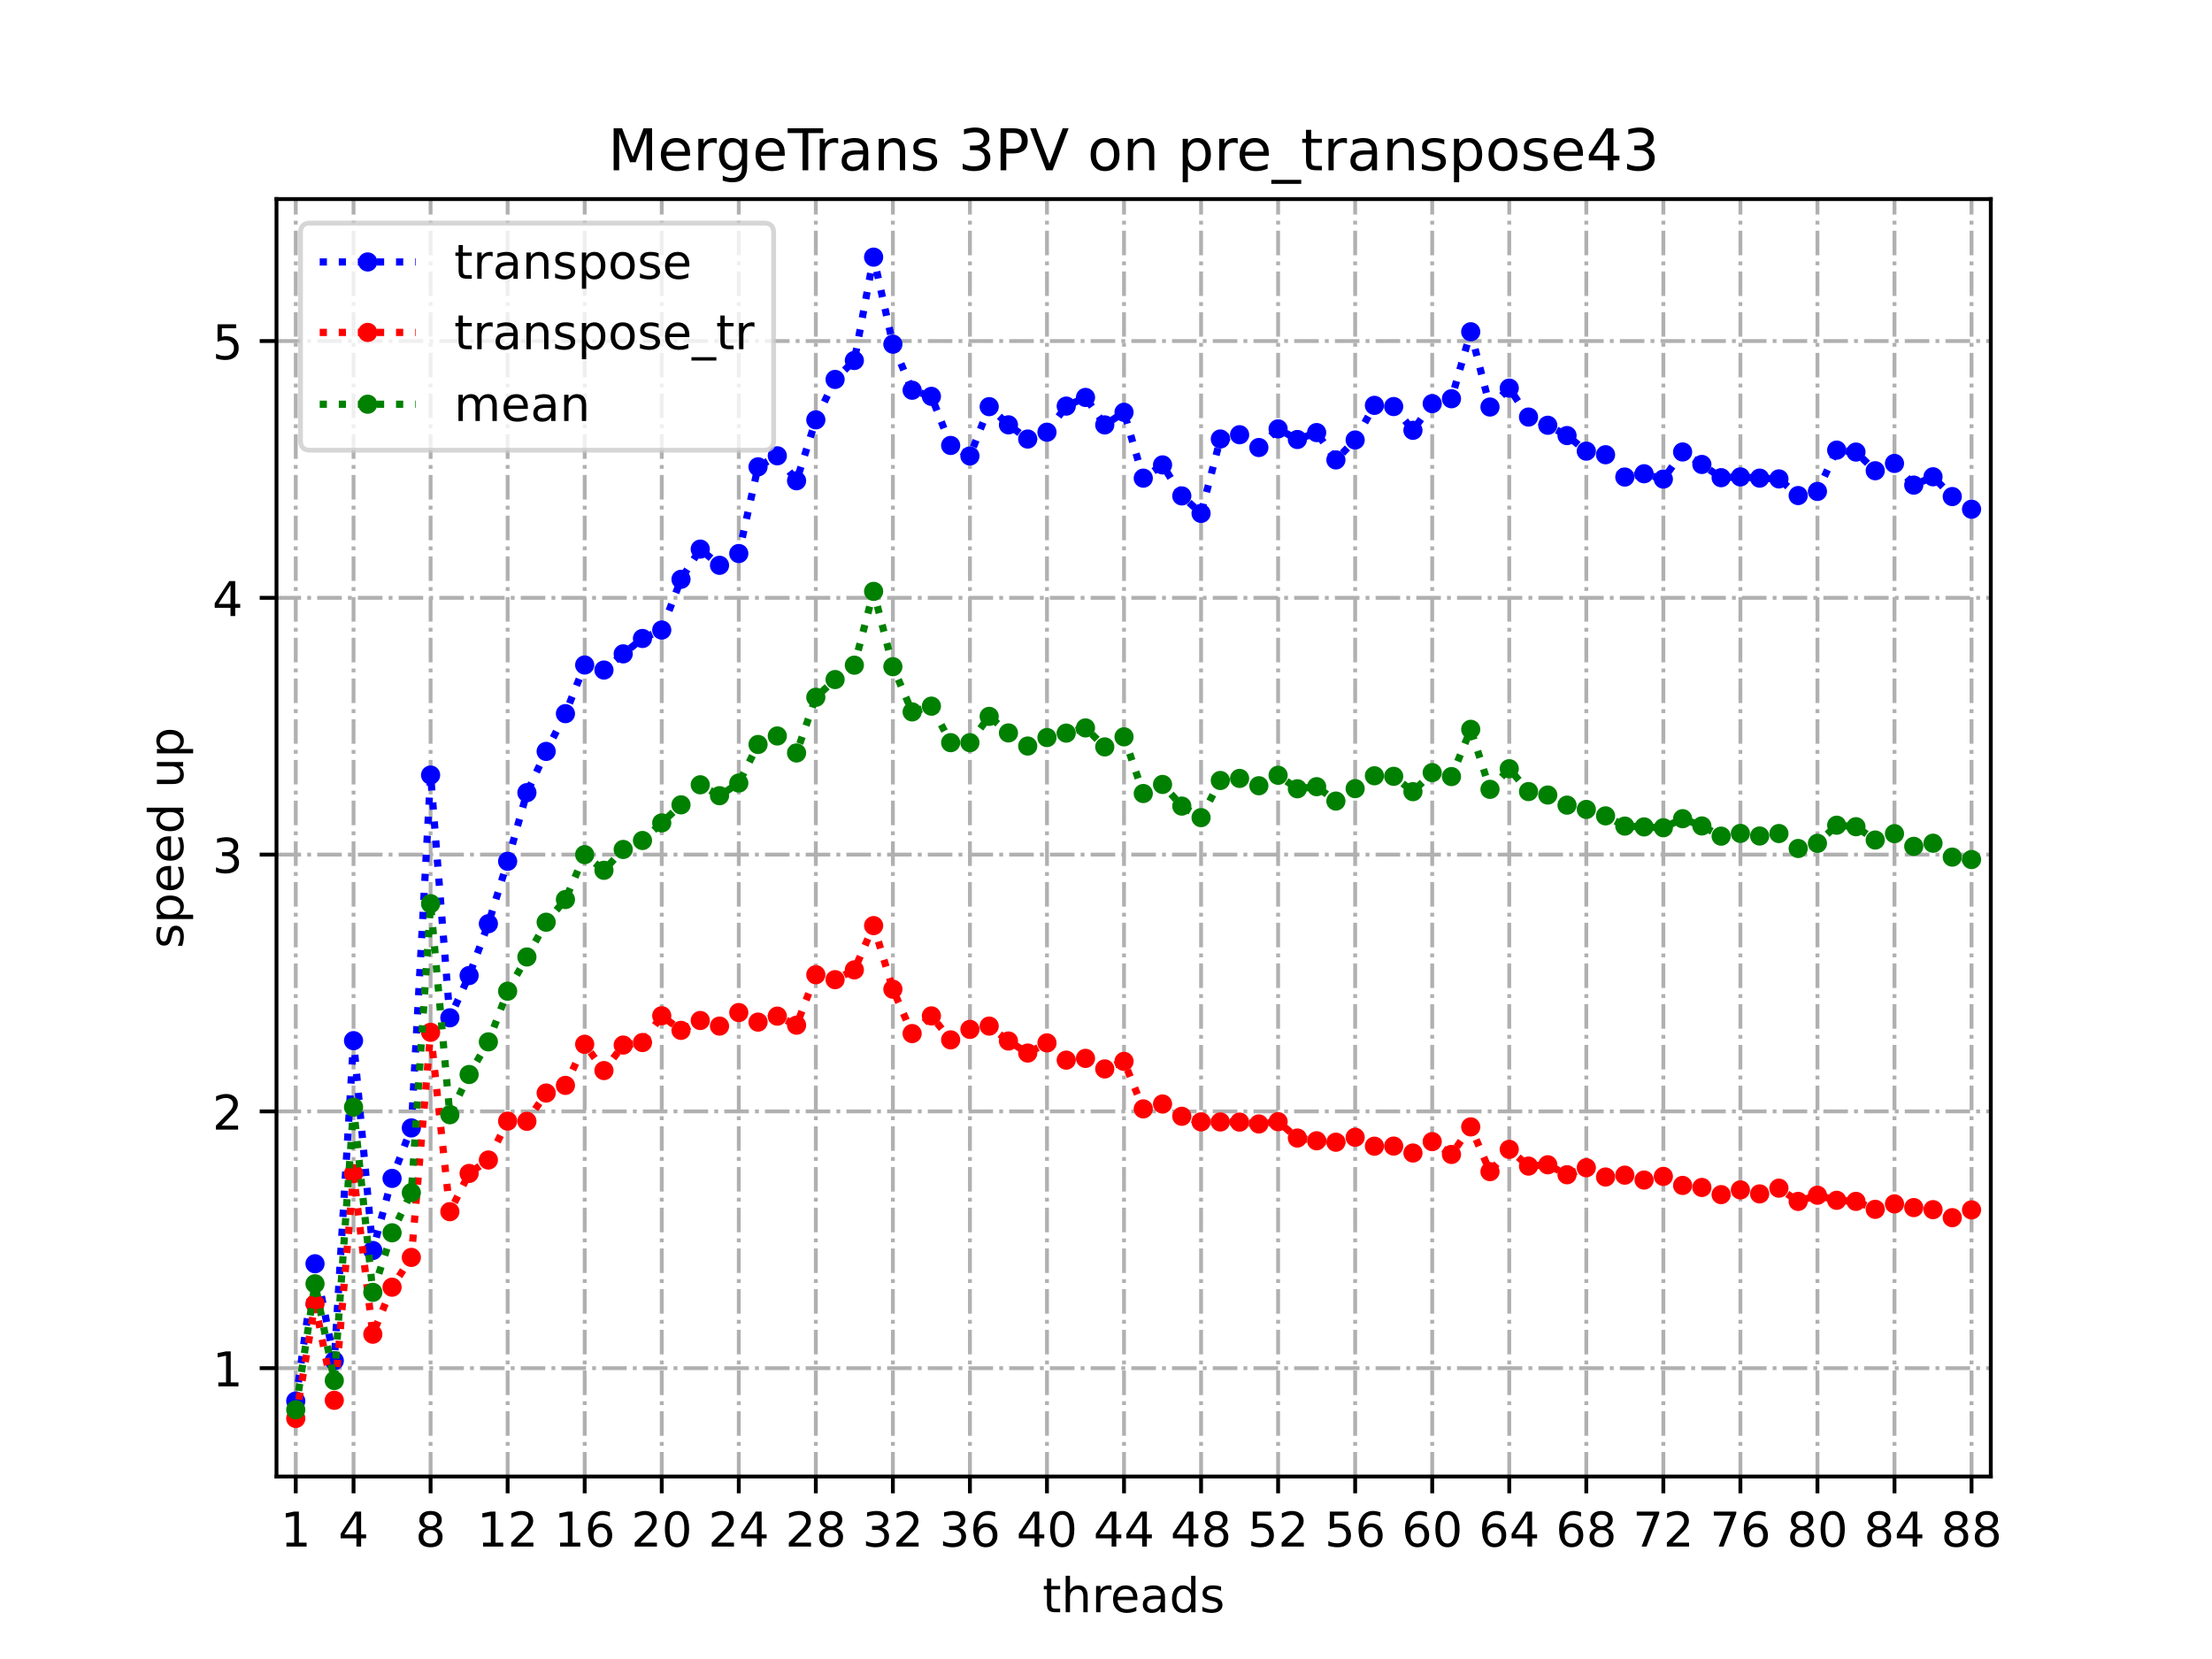 <?xml version="1.0" encoding="utf-8" standalone="no"?>
<!DOCTYPE svg PUBLIC "-//W3C//DTD SVG 1.1//EN"
  "http://www.w3.org/Graphics/SVG/1.1/DTD/svg11.dtd">
<!-- Created with matplotlib (https://matplotlib.org/) -->
<svg height="345.6pt" version="1.1" viewBox="0 0 460.8 345.6" width="460.8pt" xmlns="http://www.w3.org/2000/svg" xmlns:xlink="http://www.w3.org/1999/xlink">
 <defs>
  <style type="text/css">
*{stroke-linecap:butt;stroke-linejoin:round;}
  </style>
 </defs>
 <g id="figure_1">
  <g id="patch_1">
   <path d="M 0 345.6 
L 460.8 345.6 
L 460.8 0 
L 0 0 
z
" style="fill:#ffffff;"/>
  </g>
  <g id="axes_1">
   <g id="patch_2">
    <path d="M 57.6 307.584 
L 414.72 307.584 
L 414.72 41.472 
L 57.6 41.472 
z
" style="fill:#ffffff;"/>
   </g>
   <g id="matplotlib.axis_1">
    <g id="xtick_1">
     <g id="line2d_1">
      <path clip-path="url(#pa32ec1419b)" d="M 61.613 307.584 
L 61.613 41.472 
" style="fill:none;stroke:#b0b0b0;stroke-dasharray:5.12,1.28,0.8,1.28;stroke-dashoffset:0;stroke-width:0.8;"/>
     </g>
     <g id="line2d_2">
      <defs>
       <path d="M 0 0 
L 0 3.5 
" id="mb2acd41c65" style="stroke:#000000;stroke-width:0.8;"/>
      </defs>
      <g>
       <use style="stroke:#000000;stroke-width:0.8;" x="61.613" xlink:href="#mb2acd41c65" y="307.584"/>
      </g>
     </g>
     <g id="text_1">
      <!-- 1 -->
      <defs>
       <path d="M 12.406 8.297 
L 28.516 8.297 
L 28.516 63.922 
L 10.984 60.406 
L 10.984 69.391 
L 28.422 72.906 
L 38.281 72.906 
L 38.281 8.297 
L 54.391 8.297 
L 54.391 0 
L 12.406 0 
z
" id="DejaVuSans-49"/>
      </defs>
      <g transform="translate(58.431 322.182)scale(0.1 -0.1)">
       <use xlink:href="#DejaVuSans-49"/>
      </g>
     </g>
    </g>
    <g id="xtick_2">
     <g id="line2d_3">
      <path clip-path="url(#pa32ec1419b)" d="M 73.65 307.584 
L 73.65 41.472 
" style="fill:none;stroke:#b0b0b0;stroke-dasharray:5.12,1.28,0.8,1.28;stroke-dashoffset:0;stroke-width:0.8;"/>
     </g>
     <g id="line2d_4">
      <g>
       <use style="stroke:#000000;stroke-width:0.8;" x="73.65" xlink:href="#mb2acd41c65" y="307.584"/>
      </g>
     </g>
     <g id="text_2">
      <!-- 4 -->
      <defs>
       <path d="M 37.797 64.312 
L 12.891 25.391 
L 37.797 25.391 
z
M 35.203 72.906 
L 47.609 72.906 
L 47.609 25.391 
L 58.016 25.391 
L 58.016 17.188 
L 47.609 17.188 
L 47.609 0 
L 37.797 0 
L 37.797 17.188 
L 4.891 17.188 
L 4.891 26.703 
z
" id="DejaVuSans-52"/>
      </defs>
      <g transform="translate(70.469 322.182)scale(0.1 -0.1)">
       <use xlink:href="#DejaVuSans-52"/>
      </g>
     </g>
    </g>
    <g id="xtick_3">
     <g id="line2d_5">
      <path clip-path="url(#pa32ec1419b)" d="M 89.701 307.584 
L 89.701 41.472 
" style="fill:none;stroke:#b0b0b0;stroke-dasharray:5.12,1.28,0.8,1.28;stroke-dashoffset:0;stroke-width:0.8;"/>
     </g>
     <g id="line2d_6">
      <g>
       <use style="stroke:#000000;stroke-width:0.8;" x="89.701" xlink:href="#mb2acd41c65" y="307.584"/>
      </g>
     </g>
     <g id="text_3">
      <!-- 8 -->
      <defs>
       <path d="M 31.781 34.625 
Q 24.75 34.625 20.719 30.859 
Q 16.703 27.094 16.703 20.516 
Q 16.703 13.922 20.719 10.156 
Q 24.75 6.391 31.781 6.391 
Q 38.812 6.391 42.859 10.172 
Q 46.922 13.969 46.922 20.516 
Q 46.922 27.094 42.891 30.859 
Q 38.875 34.625 31.781 34.625 
z
M 21.922 38.812 
Q 15.578 40.375 12.031 44.719 
Q 8.5 49.078 8.5 55.328 
Q 8.5 64.062 14.719 69.141 
Q 20.953 74.219 31.781 74.219 
Q 42.672 74.219 48.875 69.141 
Q 55.078 64.062 55.078 55.328 
Q 55.078 49.078 51.531 44.719 
Q 48 40.375 41.703 38.812 
Q 48.828 37.156 52.797 32.312 
Q 56.781 27.484 56.781 20.516 
Q 56.781 9.906 50.312 4.234 
Q 43.844 -1.422 31.781 -1.422 
Q 19.734 -1.422 13.25 4.234 
Q 6.781 9.906 6.781 20.516 
Q 6.781 27.484 10.781 32.312 
Q 14.797 37.156 21.922 38.812 
z
M 18.312 54.391 
Q 18.312 48.734 21.844 45.562 
Q 25.391 42.391 31.781 42.391 
Q 38.141 42.391 41.719 45.562 
Q 45.312 48.734 45.312 54.391 
Q 45.312 60.062 41.719 63.234 
Q 38.141 66.406 31.781 66.406 
Q 25.391 66.406 21.844 63.234 
Q 18.312 60.062 18.312 54.391 
z
" id="DejaVuSans-56"/>
      </defs>
      <g transform="translate(86.519 322.182)scale(0.1 -0.1)">
       <use xlink:href="#DejaVuSans-56"/>
      </g>
     </g>
    </g>
    <g id="xtick_4">
     <g id="line2d_7">
      <path clip-path="url(#pa32ec1419b)" d="M 105.751 307.584 
L 105.751 41.472 
" style="fill:none;stroke:#b0b0b0;stroke-dasharray:5.12,1.28,0.8,1.28;stroke-dashoffset:0;stroke-width:0.8;"/>
     </g>
     <g id="line2d_8">
      <g>
       <use style="stroke:#000000;stroke-width:0.8;" x="105.751" xlink:href="#mb2acd41c65" y="307.584"/>
      </g>
     </g>
     <g id="text_4">
      <!-- 12 -->
      <defs>
       <path d="M 19.188 8.297 
L 53.609 8.297 
L 53.609 0 
L 7.328 0 
L 7.328 8.297 
Q 12.938 14.109 22.625 23.891 
Q 32.328 33.688 34.812 36.531 
Q 39.547 41.844 41.422 45.531 
Q 43.312 49.219 43.312 52.781 
Q 43.312 58.594 39.234 62.25 
Q 35.156 65.922 28.609 65.922 
Q 23.969 65.922 18.812 64.312 
Q 13.672 62.703 7.812 59.422 
L 7.812 69.391 
Q 13.766 71.781 18.938 73 
Q 24.125 74.219 28.422 74.219 
Q 39.75 74.219 46.484 68.547 
Q 53.219 62.891 53.219 53.422 
Q 53.219 48.922 51.531 44.891 
Q 49.859 40.875 45.406 35.406 
Q 44.188 33.984 37.641 27.219 
Q 31.109 20.453 19.188 8.297 
z
" id="DejaVuSans-50"/>
      </defs>
      <g transform="translate(99.389 322.182)scale(0.1 -0.1)">
       <use xlink:href="#DejaVuSans-49"/>
       <use x="63.623" xlink:href="#DejaVuSans-50"/>
      </g>
     </g>
    </g>
    <g id="xtick_5">
     <g id="line2d_9">
      <path clip-path="url(#pa32ec1419b)" d="M 121.801 307.584 
L 121.801 41.472 
" style="fill:none;stroke:#b0b0b0;stroke-dasharray:5.12,1.28,0.8,1.28;stroke-dashoffset:0;stroke-width:0.8;"/>
     </g>
     <g id="line2d_10">
      <g>
       <use style="stroke:#000000;stroke-width:0.8;" x="121.801" xlink:href="#mb2acd41c65" y="307.584"/>
      </g>
     </g>
     <g id="text_5">
      <!-- 16 -->
      <defs>
       <path d="M 33.016 40.375 
Q 26.375 40.375 22.484 35.828 
Q 18.609 31.297 18.609 23.391 
Q 18.609 15.531 22.484 10.953 
Q 26.375 6.391 33.016 6.391 
Q 39.656 6.391 43.531 10.953 
Q 47.406 15.531 47.406 23.391 
Q 47.406 31.297 43.531 35.828 
Q 39.656 40.375 33.016 40.375 
z
M 52.594 71.297 
L 52.594 62.312 
Q 48.875 64.062 45.094 64.984 
Q 41.312 65.922 37.594 65.922 
Q 27.828 65.922 22.672 59.328 
Q 17.531 52.734 16.797 39.406 
Q 19.672 43.656 24.016 45.922 
Q 28.375 48.188 33.594 48.188 
Q 44.578 48.188 50.953 41.516 
Q 57.328 34.859 57.328 23.391 
Q 57.328 12.156 50.688 5.359 
Q 44.047 -1.422 33.016 -1.422 
Q 20.359 -1.422 13.672 8.266 
Q 6.984 17.969 6.984 36.375 
Q 6.984 53.656 15.188 63.938 
Q 23.391 74.219 37.203 74.219 
Q 40.922 74.219 44.703 73.484 
Q 48.484 72.75 52.594 71.297 
z
" id="DejaVuSans-54"/>
      </defs>
      <g transform="translate(115.439 322.182)scale(0.1 -0.1)">
       <use xlink:href="#DejaVuSans-49"/>
       <use x="63.623" xlink:href="#DejaVuSans-54"/>
      </g>
     </g>
    </g>
    <g id="xtick_6">
     <g id="line2d_11">
      <path clip-path="url(#pa32ec1419b)" d="M 137.852 307.584 
L 137.852 41.472 
" style="fill:none;stroke:#b0b0b0;stroke-dasharray:5.12,1.28,0.8,1.28;stroke-dashoffset:0;stroke-width:0.8;"/>
     </g>
     <g id="line2d_12">
      <g>
       <use style="stroke:#000000;stroke-width:0.8;" x="137.852" xlink:href="#mb2acd41c65" y="307.584"/>
      </g>
     </g>
     <g id="text_6">
      <!-- 20 -->
      <defs>
       <path d="M 31.781 66.406 
Q 24.172 66.406 20.328 58.906 
Q 16.5 51.422 16.5 36.375 
Q 16.5 21.391 20.328 13.891 
Q 24.172 6.391 31.781 6.391 
Q 39.453 6.391 43.281 13.891 
Q 47.125 21.391 47.125 36.375 
Q 47.125 51.422 43.281 58.906 
Q 39.453 66.406 31.781 66.406 
z
M 31.781 74.219 
Q 44.047 74.219 50.516 64.516 
Q 56.984 54.828 56.984 36.375 
Q 56.984 17.969 50.516 8.266 
Q 44.047 -1.422 31.781 -1.422 
Q 19.531 -1.422 13.062 8.266 
Q 6.594 17.969 6.594 36.375 
Q 6.594 54.828 13.062 64.516 
Q 19.531 74.219 31.781 74.219 
z
" id="DejaVuSans-48"/>
      </defs>
      <g transform="translate(131.489 322.182)scale(0.1 -0.1)">
       <use xlink:href="#DejaVuSans-50"/>
       <use x="63.623" xlink:href="#DejaVuSans-48"/>
      </g>
     </g>
    </g>
    <g id="xtick_7">
     <g id="line2d_13">
      <path clip-path="url(#pa32ec1419b)" d="M 153.902 307.584 
L 153.902 41.472 
" style="fill:none;stroke:#b0b0b0;stroke-dasharray:5.12,1.28,0.8,1.28;stroke-dashoffset:0;stroke-width:0.8;"/>
     </g>
     <g id="line2d_14">
      <g>
       <use style="stroke:#000000;stroke-width:0.8;" x="153.902" xlink:href="#mb2acd41c65" y="307.584"/>
      </g>
     </g>
     <g id="text_7">
      <!-- 24 -->
      <g transform="translate(147.54 322.182)scale(0.1 -0.1)">
       <use xlink:href="#DejaVuSans-50"/>
       <use x="63.623" xlink:href="#DejaVuSans-52"/>
      </g>
     </g>
    </g>
    <g id="xtick_8">
     <g id="line2d_15">
      <path clip-path="url(#pa32ec1419b)" d="M 169.952 307.584 
L 169.952 41.472 
" style="fill:none;stroke:#b0b0b0;stroke-dasharray:5.12,1.28,0.8,1.28;stroke-dashoffset:0;stroke-width:0.8;"/>
     </g>
     <g id="line2d_16">
      <g>
       <use style="stroke:#000000;stroke-width:0.8;" x="169.952" xlink:href="#mb2acd41c65" y="307.584"/>
      </g>
     </g>
     <g id="text_8">
      <!-- 28 -->
      <g transform="translate(163.59 322.182)scale(0.1 -0.1)">
       <use xlink:href="#DejaVuSans-50"/>
       <use x="63.623" xlink:href="#DejaVuSans-56"/>
      </g>
     </g>
    </g>
    <g id="xtick_9">
     <g id="line2d_17">
      <path clip-path="url(#pa32ec1419b)" d="M 186.003 307.584 
L 186.003 41.472 
" style="fill:none;stroke:#b0b0b0;stroke-dasharray:5.12,1.28,0.8,1.28;stroke-dashoffset:0;stroke-width:0.8;"/>
     </g>
     <g id="line2d_18">
      <g>
       <use style="stroke:#000000;stroke-width:0.8;" x="186.003" xlink:href="#mb2acd41c65" y="307.584"/>
      </g>
     </g>
     <g id="text_9">
      <!-- 32 -->
      <defs>
       <path d="M 40.578 39.312 
Q 47.656 37.797 51.625 33 
Q 55.609 28.219 55.609 21.188 
Q 55.609 10.406 48.188 4.484 
Q 40.766 -1.422 27.094 -1.422 
Q 22.516 -1.422 17.656 -0.516 
Q 12.797 0.391 7.625 2.203 
L 7.625 11.719 
Q 11.719 9.328 16.594 8.109 
Q 21.484 6.891 26.812 6.891 
Q 36.078 6.891 40.938 10.547 
Q 45.797 14.203 45.797 21.188 
Q 45.797 27.641 41.281 31.266 
Q 36.766 34.906 28.719 34.906 
L 20.219 34.906 
L 20.219 43.016 
L 29.109 43.016 
Q 36.375 43.016 40.234 45.922 
Q 44.094 48.828 44.094 54.297 
Q 44.094 59.906 40.109 62.906 
Q 36.141 65.922 28.719 65.922 
Q 24.656 65.922 20.016 65.031 
Q 15.375 64.156 9.812 62.312 
L 9.812 71.094 
Q 15.438 72.656 20.344 73.438 
Q 25.25 74.219 29.594 74.219 
Q 40.828 74.219 47.359 69.109 
Q 53.906 64.016 53.906 55.328 
Q 53.906 49.266 50.438 45.094 
Q 46.969 40.922 40.578 39.312 
z
" id="DejaVuSans-51"/>
      </defs>
      <g transform="translate(179.64 322.182)scale(0.1 -0.1)">
       <use xlink:href="#DejaVuSans-51"/>
       <use x="63.623" xlink:href="#DejaVuSans-50"/>
      </g>
     </g>
    </g>
    <g id="xtick_10">
     <g id="line2d_19">
      <path clip-path="url(#pa32ec1419b)" d="M 202.053 307.584 
L 202.053 41.472 
" style="fill:none;stroke:#b0b0b0;stroke-dasharray:5.12,1.28,0.8,1.28;stroke-dashoffset:0;stroke-width:0.8;"/>
     </g>
     <g id="line2d_20">
      <g>
       <use style="stroke:#000000;stroke-width:0.8;" x="202.053" xlink:href="#mb2acd41c65" y="307.584"/>
      </g>
     </g>
     <g id="text_10">
      <!-- 36 -->
      <g transform="translate(195.691 322.182)scale(0.1 -0.1)">
       <use xlink:href="#DejaVuSans-51"/>
       <use x="63.623" xlink:href="#DejaVuSans-54"/>
      </g>
     </g>
    </g>
    <g id="xtick_11">
     <g id="line2d_21">
      <path clip-path="url(#pa32ec1419b)" d="M 218.103 307.584 
L 218.103 41.472 
" style="fill:none;stroke:#b0b0b0;stroke-dasharray:5.12,1.28,0.8,1.28;stroke-dashoffset:0;stroke-width:0.8;"/>
     </g>
     <g id="line2d_22">
      <g>
       <use style="stroke:#000000;stroke-width:0.8;" x="218.103" xlink:href="#mb2acd41c65" y="307.584"/>
      </g>
     </g>
     <g id="text_11">
      <!-- 40 -->
      <g transform="translate(211.741 322.182)scale(0.1 -0.1)">
       <use xlink:href="#DejaVuSans-52"/>
       <use x="63.623" xlink:href="#DejaVuSans-48"/>
      </g>
     </g>
    </g>
    <g id="xtick_12">
     <g id="line2d_23">
      <path clip-path="url(#pa32ec1419b)" d="M 234.154 307.584 
L 234.154 41.472 
" style="fill:none;stroke:#b0b0b0;stroke-dasharray:5.12,1.28,0.8,1.28;stroke-dashoffset:0;stroke-width:0.8;"/>
     </g>
     <g id="line2d_24">
      <g>
       <use style="stroke:#000000;stroke-width:0.8;" x="234.154" xlink:href="#mb2acd41c65" y="307.584"/>
      </g>
     </g>
     <g id="text_12">
      <!-- 44 -->
      <g transform="translate(227.791 322.182)scale(0.1 -0.1)">
       <use xlink:href="#DejaVuSans-52"/>
       <use x="63.623" xlink:href="#DejaVuSans-52"/>
      </g>
     </g>
    </g>
    <g id="xtick_13">
     <g id="line2d_25">
      <path clip-path="url(#pa32ec1419b)" d="M 250.204 307.584 
L 250.204 41.472 
" style="fill:none;stroke:#b0b0b0;stroke-dasharray:5.12,1.28,0.8,1.28;stroke-dashoffset:0;stroke-width:0.8;"/>
     </g>
     <g id="line2d_26">
      <g>
       <use style="stroke:#000000;stroke-width:0.8;" x="250.204" xlink:href="#mb2acd41c65" y="307.584"/>
      </g>
     </g>
     <g id="text_13">
      <!-- 48 -->
      <g transform="translate(243.842 322.182)scale(0.1 -0.1)">
       <use xlink:href="#DejaVuSans-52"/>
       <use x="63.623" xlink:href="#DejaVuSans-56"/>
      </g>
     </g>
    </g>
    <g id="xtick_14">
     <g id="line2d_27">
      <path clip-path="url(#pa32ec1419b)" d="M 266.254 307.584 
L 266.254 41.472 
" style="fill:none;stroke:#b0b0b0;stroke-dasharray:5.12,1.28,0.8,1.28;stroke-dashoffset:0;stroke-width:0.8;"/>
     </g>
     <g id="line2d_28">
      <g>
       <use style="stroke:#000000;stroke-width:0.8;" x="266.254" xlink:href="#mb2acd41c65" y="307.584"/>
      </g>
     </g>
     <g id="text_14">
      <!-- 52 -->
      <defs>
       <path d="M 10.797 72.906 
L 49.516 72.906 
L 49.516 64.594 
L 19.828 64.594 
L 19.828 46.734 
Q 21.969 47.469 24.109 47.828 
Q 26.266 48.188 28.422 48.188 
Q 40.625 48.188 47.75 41.5 
Q 54.891 34.812 54.891 23.391 
Q 54.891 11.625 47.562 5.094 
Q 40.234 -1.422 26.906 -1.422 
Q 22.312 -1.422 17.547 -0.641 
Q 12.797 0.141 7.719 1.703 
L 7.719 11.625 
Q 12.109 9.234 16.797 8.062 
Q 21.484 6.891 26.703 6.891 
Q 35.156 6.891 40.078 11.328 
Q 45.016 15.766 45.016 23.391 
Q 45.016 31 40.078 35.438 
Q 35.156 39.891 26.703 39.891 
Q 22.75 39.891 18.812 39.016 
Q 14.891 38.141 10.797 36.281 
z
" id="DejaVuSans-53"/>
      </defs>
      <g transform="translate(259.892 322.182)scale(0.1 -0.1)">
       <use xlink:href="#DejaVuSans-53"/>
       <use x="63.623" xlink:href="#DejaVuSans-50"/>
      </g>
     </g>
    </g>
    <g id="xtick_15">
     <g id="line2d_29">
      <path clip-path="url(#pa32ec1419b)" d="M 282.305 307.584 
L 282.305 41.472 
" style="fill:none;stroke:#b0b0b0;stroke-dasharray:5.12,1.28,0.8,1.28;stroke-dashoffset:0;stroke-width:0.8;"/>
     </g>
     <g id="line2d_30">
      <g>
       <use style="stroke:#000000;stroke-width:0.8;" x="282.305" xlink:href="#mb2acd41c65" y="307.584"/>
      </g>
     </g>
     <g id="text_15">
      <!-- 56 -->
      <g transform="translate(275.942 322.182)scale(0.1 -0.1)">
       <use xlink:href="#DejaVuSans-53"/>
       <use x="63.623" xlink:href="#DejaVuSans-54"/>
      </g>
     </g>
    </g>
    <g id="xtick_16">
     <g id="line2d_31">
      <path clip-path="url(#pa32ec1419b)" d="M 298.355 307.584 
L 298.355 41.472 
" style="fill:none;stroke:#b0b0b0;stroke-dasharray:5.12,1.28,0.8,1.28;stroke-dashoffset:0;stroke-width:0.8;"/>
     </g>
     <g id="line2d_32">
      <g>
       <use style="stroke:#000000;stroke-width:0.8;" x="298.355" xlink:href="#mb2acd41c65" y="307.584"/>
      </g>
     </g>
     <g id="text_16">
      <!-- 60 -->
      <g transform="translate(291.993 322.182)scale(0.1 -0.1)">
       <use xlink:href="#DejaVuSans-54"/>
       <use x="63.623" xlink:href="#DejaVuSans-48"/>
      </g>
     </g>
    </g>
    <g id="xtick_17">
     <g id="line2d_33">
      <path clip-path="url(#pa32ec1419b)" d="M 314.405 307.584 
L 314.405 41.472 
" style="fill:none;stroke:#b0b0b0;stroke-dasharray:5.12,1.28,0.8,1.28;stroke-dashoffset:0;stroke-width:0.8;"/>
     </g>
     <g id="line2d_34">
      <g>
       <use style="stroke:#000000;stroke-width:0.8;" x="314.405" xlink:href="#mb2acd41c65" y="307.584"/>
      </g>
     </g>
     <g id="text_17">
      <!-- 64 -->
      <g transform="translate(308.043 322.182)scale(0.1 -0.1)">
       <use xlink:href="#DejaVuSans-54"/>
       <use x="63.623" xlink:href="#DejaVuSans-52"/>
      </g>
     </g>
    </g>
    <g id="xtick_18">
     <g id="line2d_35">
      <path clip-path="url(#pa32ec1419b)" d="M 330.456 307.584 
L 330.456 41.472 
" style="fill:none;stroke:#b0b0b0;stroke-dasharray:5.12,1.28,0.8,1.28;stroke-dashoffset:0;stroke-width:0.8;"/>
     </g>
     <g id="line2d_36">
      <g>
       <use style="stroke:#000000;stroke-width:0.8;" x="330.456" xlink:href="#mb2acd41c65" y="307.584"/>
      </g>
     </g>
     <g id="text_18">
      <!-- 68 -->
      <g transform="translate(324.093 322.182)scale(0.1 -0.1)">
       <use xlink:href="#DejaVuSans-54"/>
       <use x="63.623" xlink:href="#DejaVuSans-56"/>
      </g>
     </g>
    </g>
    <g id="xtick_19">
     <g id="line2d_37">
      <path clip-path="url(#pa32ec1419b)" d="M 346.506 307.584 
L 346.506 41.472 
" style="fill:none;stroke:#b0b0b0;stroke-dasharray:5.12,1.28,0.8,1.28;stroke-dashoffset:0;stroke-width:0.8;"/>
     </g>
     <g id="line2d_38">
      <g>
       <use style="stroke:#000000;stroke-width:0.8;" x="346.506" xlink:href="#mb2acd41c65" y="307.584"/>
      </g>
     </g>
     <g id="text_19">
      <!-- 72 -->
      <defs>
       <path d="M 8.203 72.906 
L 55.078 72.906 
L 55.078 68.703 
L 28.609 0 
L 18.312 0 
L 43.219 64.594 
L 8.203 64.594 
z
" id="DejaVuSans-55"/>
      </defs>
      <g transform="translate(340.144 322.182)scale(0.1 -0.1)">
       <use xlink:href="#DejaVuSans-55"/>
       <use x="63.623" xlink:href="#DejaVuSans-50"/>
      </g>
     </g>
    </g>
    <g id="xtick_20">
     <g id="line2d_39">
      <path clip-path="url(#pa32ec1419b)" d="M 362.556 307.584 
L 362.556 41.472 
" style="fill:none;stroke:#b0b0b0;stroke-dasharray:5.12,1.28,0.8,1.28;stroke-dashoffset:0;stroke-width:0.8;"/>
     </g>
     <g id="line2d_40">
      <g>
       <use style="stroke:#000000;stroke-width:0.8;" x="362.556" xlink:href="#mb2acd41c65" y="307.584"/>
      </g>
     </g>
     <g id="text_20">
      <!-- 76 -->
      <g transform="translate(356.194 322.182)scale(0.1 -0.1)">
       <use xlink:href="#DejaVuSans-55"/>
       <use x="63.623" xlink:href="#DejaVuSans-54"/>
      </g>
     </g>
    </g>
    <g id="xtick_21">
     <g id="line2d_41">
      <path clip-path="url(#pa32ec1419b)" d="M 378.607 307.584 
L 378.607 41.472 
" style="fill:none;stroke:#b0b0b0;stroke-dasharray:5.12,1.28,0.8,1.28;stroke-dashoffset:0;stroke-width:0.8;"/>
     </g>
     <g id="line2d_42">
      <g>
       <use style="stroke:#000000;stroke-width:0.8;" x="378.607" xlink:href="#mb2acd41c65" y="307.584"/>
      </g>
     </g>
     <g id="text_21">
      <!-- 80 -->
      <g transform="translate(372.244 322.182)scale(0.1 -0.1)">
       <use xlink:href="#DejaVuSans-56"/>
       <use x="63.623" xlink:href="#DejaVuSans-48"/>
      </g>
     </g>
    </g>
    <g id="xtick_22">
     <g id="line2d_43">
      <path clip-path="url(#pa32ec1419b)" d="M 394.657 307.584 
L 394.657 41.472 
" style="fill:none;stroke:#b0b0b0;stroke-dasharray:5.12,1.28,0.8,1.28;stroke-dashoffset:0;stroke-width:0.8;"/>
     </g>
     <g id="line2d_44">
      <g>
       <use style="stroke:#000000;stroke-width:0.8;" x="394.657" xlink:href="#mb2acd41c65" y="307.584"/>
      </g>
     </g>
     <g id="text_22">
      <!-- 84 -->
      <g transform="translate(388.295 322.182)scale(0.1 -0.1)">
       <use xlink:href="#DejaVuSans-56"/>
       <use x="63.623" xlink:href="#DejaVuSans-52"/>
      </g>
     </g>
    </g>
    <g id="xtick_23">
     <g id="line2d_45">
      <path clip-path="url(#pa32ec1419b)" d="M 410.707 307.584 
L 410.707 41.472 
" style="fill:none;stroke:#b0b0b0;stroke-dasharray:5.12,1.28,0.8,1.28;stroke-dashoffset:0;stroke-width:0.8;"/>
     </g>
     <g id="line2d_46">
      <g>
       <use style="stroke:#000000;stroke-width:0.8;" x="410.707" xlink:href="#mb2acd41c65" y="307.584"/>
      </g>
     </g>
     <g id="text_23">
      <!-- 88 -->
      <g transform="translate(404.345 322.182)scale(0.1 -0.1)">
       <use xlink:href="#DejaVuSans-56"/>
       <use x="63.623" xlink:href="#DejaVuSans-56"/>
      </g>
     </g>
    </g>
    <g id="text_24">
     <!-- threads -->
     <defs>
      <path d="M 18.312 70.219 
L 18.312 54.688 
L 36.812 54.688 
L 36.812 47.703 
L 18.312 47.703 
L 18.312 18.016 
Q 18.312 11.328 20.141 9.422 
Q 21.969 7.516 27.594 7.516 
L 36.812 7.516 
L 36.812 0 
L 27.594 0 
Q 17.188 0 13.234 3.875 
Q 9.281 7.766 9.281 18.016 
L 9.281 47.703 
L 2.688 47.703 
L 2.688 54.688 
L 9.281 54.688 
L 9.281 70.219 
z
" id="DejaVuSans-116"/>
      <path d="M 54.891 33.016 
L 54.891 0 
L 45.906 0 
L 45.906 32.719 
Q 45.906 40.484 42.875 44.328 
Q 39.844 48.188 33.797 48.188 
Q 26.516 48.188 22.312 43.547 
Q 18.109 38.922 18.109 30.906 
L 18.109 0 
L 9.078 0 
L 9.078 75.984 
L 18.109 75.984 
L 18.109 46.188 
Q 21.344 51.125 25.703 53.562 
Q 30.078 56 35.797 56 
Q 45.219 56 50.047 50.172 
Q 54.891 44.344 54.891 33.016 
z
" id="DejaVuSans-104"/>
      <path d="M 41.109 46.297 
Q 39.594 47.172 37.812 47.578 
Q 36.031 48 33.891 48 
Q 26.266 48 22.188 43.047 
Q 18.109 38.094 18.109 28.812 
L 18.109 0 
L 9.078 0 
L 9.078 54.688 
L 18.109 54.688 
L 18.109 46.188 
Q 20.953 51.172 25.484 53.578 
Q 30.031 56 36.531 56 
Q 37.453 56 38.578 55.875 
Q 39.703 55.766 41.062 55.516 
z
" id="DejaVuSans-114"/>
      <path d="M 56.203 29.594 
L 56.203 25.203 
L 14.891 25.203 
Q 15.484 15.922 20.484 11.062 
Q 25.484 6.203 34.422 6.203 
Q 39.594 6.203 44.453 7.469 
Q 49.312 8.734 54.109 11.281 
L 54.109 2.781 
Q 49.266 0.734 44.188 -0.344 
Q 39.109 -1.422 33.891 -1.422 
Q 20.797 -1.422 13.156 6.188 
Q 5.516 13.812 5.516 26.812 
Q 5.516 40.234 12.766 48.109 
Q 20.016 56 32.328 56 
Q 43.359 56 49.781 48.891 
Q 56.203 41.797 56.203 29.594 
z
M 47.219 32.234 
Q 47.125 39.594 43.094 43.984 
Q 39.062 48.391 32.422 48.391 
Q 24.906 48.391 20.391 44.141 
Q 15.875 39.891 15.188 32.172 
z
" id="DejaVuSans-101"/>
      <path d="M 34.281 27.484 
Q 23.391 27.484 19.188 25 
Q 14.984 22.516 14.984 16.5 
Q 14.984 11.719 18.141 8.906 
Q 21.297 6.109 26.703 6.109 
Q 34.188 6.109 38.703 11.406 
Q 43.219 16.703 43.219 25.484 
L 43.219 27.484 
z
M 52.203 31.203 
L 52.203 0 
L 43.219 0 
L 43.219 8.297 
Q 40.141 3.328 35.547 0.953 
Q 30.953 -1.422 24.312 -1.422 
Q 15.922 -1.422 10.953 3.297 
Q 6 8.016 6 15.922 
Q 6 25.141 12.172 29.828 
Q 18.359 34.516 30.609 34.516 
L 43.219 34.516 
L 43.219 35.406 
Q 43.219 41.609 39.141 45 
Q 35.062 48.391 27.688 48.391 
Q 23 48.391 18.547 47.266 
Q 14.109 46.141 10.016 43.891 
L 10.016 52.203 
Q 14.938 54.109 19.578 55.047 
Q 24.219 56 28.609 56 
Q 40.484 56 46.344 49.844 
Q 52.203 43.703 52.203 31.203 
z
" id="DejaVuSans-97"/>
      <path d="M 45.406 46.391 
L 45.406 75.984 
L 54.391 75.984 
L 54.391 0 
L 45.406 0 
L 45.406 8.203 
Q 42.578 3.328 38.25 0.953 
Q 33.938 -1.422 27.875 -1.422 
Q 17.969 -1.422 11.734 6.484 
Q 5.516 14.406 5.516 27.297 
Q 5.516 40.188 11.734 48.094 
Q 17.969 56 27.875 56 
Q 33.938 56 38.25 53.625 
Q 42.578 51.266 45.406 46.391 
z
M 14.797 27.297 
Q 14.797 17.391 18.875 11.75 
Q 22.953 6.109 30.078 6.109 
Q 37.203 6.109 41.297 11.75 
Q 45.406 17.391 45.406 27.297 
Q 45.406 37.203 41.297 42.844 
Q 37.203 48.484 30.078 48.484 
Q 22.953 48.484 18.875 42.844 
Q 14.797 37.203 14.797 27.297 
z
" id="DejaVuSans-100"/>
      <path d="M 44.281 53.078 
L 44.281 44.578 
Q 40.484 46.531 36.375 47.5 
Q 32.281 48.484 27.875 48.484 
Q 21.188 48.484 17.844 46.438 
Q 14.5 44.391 14.5 40.281 
Q 14.5 37.156 16.891 35.375 
Q 19.281 33.594 26.516 31.984 
L 29.594 31.297 
Q 39.156 29.25 43.188 25.516 
Q 47.219 21.781 47.219 15.094 
Q 47.219 7.469 41.188 3.016 
Q 35.156 -1.422 24.609 -1.422 
Q 20.219 -1.422 15.453 -0.562 
Q 10.688 0.297 5.422 2 
L 5.422 11.281 
Q 10.406 8.688 15.234 7.391 
Q 20.062 6.109 24.812 6.109 
Q 31.156 6.109 34.562 8.281 
Q 37.984 10.453 37.984 14.406 
Q 37.984 18.062 35.516 20.016 
Q 33.062 21.969 24.703 23.781 
L 21.578 24.516 
Q 13.234 26.266 9.516 29.906 
Q 5.812 33.547 5.812 39.891 
Q 5.812 47.609 11.281 51.797 
Q 16.75 56 26.812 56 
Q 31.781 56 36.172 55.266 
Q 40.578 54.547 44.281 53.078 
z
" id="DejaVuSans-115"/>
     </defs>
     <g transform="translate(217.169 335.861)scale(0.1 -0.1)">
      <use xlink:href="#DejaVuSans-116"/>
      <use x="39.209" xlink:href="#DejaVuSans-104"/>
      <use x="102.588" xlink:href="#DejaVuSans-114"/>
      <use x="141.451" xlink:href="#DejaVuSans-101"/>
      <use x="202.975" xlink:href="#DejaVuSans-97"/>
      <use x="264.254" xlink:href="#DejaVuSans-100"/>
      <use x="327.73" xlink:href="#DejaVuSans-115"/>
     </g>
    </g>
   </g>
   <g id="matplotlib.axis_2">
    <g id="ytick_1">
     <g id="line2d_47">
      <path clip-path="url(#pa32ec1419b)" d="M 57.6 285.01 
L 414.72 285.01 
" style="fill:none;stroke:#b0b0b0;stroke-dasharray:5.12,1.28,0.8,1.28;stroke-dashoffset:0;stroke-width:0.8;"/>
     </g>
     <g id="line2d_48">
      <defs>
       <path d="M 0 0 
L -3.5 0 
" id="m482724e951" style="stroke:#000000;stroke-width:0.8;"/>
      </defs>
      <g>
       <use style="stroke:#000000;stroke-width:0.8;" x="57.6" xlink:href="#m482724e951" y="285.01"/>
      </g>
     </g>
     <g id="text_25">
      <!-- 1 -->
      <g transform="translate(44.237 288.809)scale(0.1 -0.1)">
       <use xlink:href="#DejaVuSans-49"/>
      </g>
     </g>
    </g>
    <g id="ytick_2">
     <g id="line2d_49">
      <path clip-path="url(#pa32ec1419b)" d="M 57.6 231.52 
L 414.72 231.52 
" style="fill:none;stroke:#b0b0b0;stroke-dasharray:5.12,1.28,0.8,1.28;stroke-dashoffset:0;stroke-width:0.8;"/>
     </g>
     <g id="line2d_50">
      <g>
       <use style="stroke:#000000;stroke-width:0.8;" x="57.6" xlink:href="#m482724e951" y="231.52"/>
      </g>
     </g>
     <g id="text_26">
      <!-- 2 -->
      <g transform="translate(44.237 235.319)scale(0.1 -0.1)">
       <use xlink:href="#DejaVuSans-50"/>
      </g>
     </g>
    </g>
    <g id="ytick_3">
     <g id="line2d_51">
      <path clip-path="url(#pa32ec1419b)" d="M 57.6 178.029 
L 414.72 178.029 
" style="fill:none;stroke:#b0b0b0;stroke-dasharray:5.12,1.28,0.8,1.28;stroke-dashoffset:0;stroke-width:0.8;"/>
     </g>
     <g id="line2d_52">
      <g>
       <use style="stroke:#000000;stroke-width:0.8;" x="57.6" xlink:href="#m482724e951" y="178.029"/>
      </g>
     </g>
     <g id="text_27">
      <!-- 3 -->
      <g transform="translate(44.237 181.828)scale(0.1 -0.1)">
       <use xlink:href="#DejaVuSans-51"/>
      </g>
     </g>
    </g>
    <g id="ytick_4">
     <g id="line2d_53">
      <path clip-path="url(#pa32ec1419b)" d="M 57.6 124.539 
L 414.72 124.539 
" style="fill:none;stroke:#b0b0b0;stroke-dasharray:5.12,1.28,0.8,1.28;stroke-dashoffset:0;stroke-width:0.8;"/>
     </g>
     <g id="line2d_54">
      <g>
       <use style="stroke:#000000;stroke-width:0.8;" x="57.6" xlink:href="#m482724e951" y="124.539"/>
      </g>
     </g>
     <g id="text_28">
      <!-- 4 -->
      <g transform="translate(44.237 128.338)scale(0.1 -0.1)">
       <use xlink:href="#DejaVuSans-52"/>
      </g>
     </g>
    </g>
    <g id="ytick_5">
     <g id="line2d_55">
      <path clip-path="url(#pa32ec1419b)" d="M 57.6 71.048 
L 414.72 71.048 
" style="fill:none;stroke:#b0b0b0;stroke-dasharray:5.12,1.28,0.8,1.28;stroke-dashoffset:0;stroke-width:0.8;"/>
     </g>
     <g id="line2d_56">
      <g>
       <use style="stroke:#000000;stroke-width:0.8;" x="57.6" xlink:href="#m482724e951" y="71.048"/>
      </g>
     </g>
     <g id="text_29">
      <!-- 5 -->
      <g transform="translate(44.237 74.848)scale(0.1 -0.1)">
       <use xlink:href="#DejaVuSans-53"/>
      </g>
     </g>
    </g>
    <g id="text_30">
     <!-- speed up -->
     <defs>
      <path d="M 18.109 8.203 
L 18.109 -20.797 
L 9.078 -20.797 
L 9.078 54.688 
L 18.109 54.688 
L 18.109 46.391 
Q 20.953 51.266 25.266 53.625 
Q 29.594 56 35.594 56 
Q 45.562 56 51.781 48.094 
Q 58.016 40.188 58.016 27.297 
Q 58.016 14.406 51.781 6.484 
Q 45.562 -1.422 35.594 -1.422 
Q 29.594 -1.422 25.266 0.953 
Q 20.953 3.328 18.109 8.203 
z
M 48.688 27.297 
Q 48.688 37.203 44.609 42.844 
Q 40.531 48.484 33.406 48.484 
Q 26.266 48.484 22.188 42.844 
Q 18.109 37.203 18.109 27.297 
Q 18.109 17.391 22.188 11.75 
Q 26.266 6.109 33.406 6.109 
Q 40.531 6.109 44.609 11.75 
Q 48.688 17.391 48.688 27.297 
z
" id="DejaVuSans-112"/>
      <path id="DejaVuSans-32"/>
      <path d="M 8.5 21.578 
L 8.5 54.688 
L 17.484 54.688 
L 17.484 21.922 
Q 17.484 14.156 20.5 10.266 
Q 23.531 6.391 29.594 6.391 
Q 36.859 6.391 41.078 11.031 
Q 45.312 15.672 45.312 23.688 
L 45.312 54.688 
L 54.297 54.688 
L 54.297 0 
L 45.312 0 
L 45.312 8.406 
Q 42.047 3.422 37.719 1 
Q 33.406 -1.422 27.688 -1.422 
Q 18.266 -1.422 13.375 4.438 
Q 8.5 10.297 8.5 21.578 
z
M 31.109 56 
z
" id="DejaVuSans-117"/>
     </defs>
     <g transform="translate(38.158 197.566)rotate(-90)scale(0.1 -0.1)">
      <use xlink:href="#DejaVuSans-115"/>
      <use x="52.1" xlink:href="#DejaVuSans-112"/>
      <use x="115.576" xlink:href="#DejaVuSans-101"/>
      <use x="177.1" xlink:href="#DejaVuSans-101"/>
      <use x="238.623" xlink:href="#DejaVuSans-100"/>
      <use x="302.1" xlink:href="#DejaVuSans-32"/>
      <use x="333.887" xlink:href="#DejaVuSans-117"/>
      <use x="397.266" xlink:href="#DejaVuSans-112"/>
     </g>
    </g>
   </g>
   <g id="line2d_57">
    <path clip-path="url(#pa32ec1419b)" d="M 61.613 291.862 
L 65.625 263.266 
L 69.638 283.473 
L 73.65 216.788 
L 77.663 260.5 
L 81.676 245.482 
L 85.688 234.971 
L 89.701 161.458 
L 93.713 212.028 
L 97.726 203.226 
L 101.738 192.43 
L 105.751 179.424 
L 109.764 165.123 
L 113.776 156.531 
L 117.789 148.669 
L 121.801 138.531 
L 125.814 139.583 
L 129.827 136.208 
L 133.839 133.007 
L 137.852 131.248 
L 141.864 120.683 
L 145.877 114.387 
L 149.889 117.764 
L 153.902 115.31 
L 157.915 97.251 
L 161.927 94.954 
L 165.94 100.152 
L 169.952 87.464 
L 173.965 79.043 
L 177.978 75.096 
L 181.99 53.568 
L 186.003 71.696 
L 190.015 81.293 
L 194.028 82.57 
L 198.04 92.795 
L 202.053 94.989 
L 206.066 84.715 
L 210.078 88.503 
L 214.091 91.46 
L 218.103 90.035 
L 222.116 84.599 
L 226.129 82.795 
L 230.141 88.516 
L 234.154 85.889 
L 238.166 99.608 
L 242.179 96.847 
L 246.191 103.307 
L 250.204 106.951 
L 254.217 91.45 
L 258.229 90.561 
L 262.242 93.227 
L 266.254 89.343 
L 270.267 91.556 
L 274.28 90.113 
L 278.292 95.811 
L 282.305 91.657 
L 286.317 84.444 
L 290.33 84.694 
L 294.342 89.643 
L 298.355 84.084 
L 302.368 83.066 
L 306.38 69.115 
L 310.393 84.79 
L 314.405 80.85 
L 318.418 86.881 
L 322.431 88.59 
L 326.443 90.737 
L 330.456 93.984 
L 334.468 94.728 
L 338.481 99.379 
L 342.493 98.693 
L 346.506 99.799 
L 350.519 94.153 
L 354.531 96.755 
L 358.544 99.512 
L 362.556 99.348 
L 366.569 99.604 
L 370.582 99.766 
L 374.594 103.235 
L 378.607 102.374 
L 382.619 93.769 
L 386.632 94.171 
L 390.644 98.062 
L 394.657 96.544 
L 398.67 101.058 
L 402.682 99.324 
L 406.695 103.443 
L 410.707 106.079 
" style="fill:none;stroke:#0000ff;stroke-dasharray:1.5,2.475;stroke-dashoffset:0;stroke-width:1.5;"/>
    <defs>
     <path d="M 0 1.5 
C 0.398 1.5 0.779 1.342 1.061 1.061 
C 1.342 0.779 1.5 0.398 1.5 0 
C 1.5 -0.398 1.342 -0.779 1.061 -1.061 
C 0.779 -1.342 0.398 -1.5 0 -1.5 
C -0.398 -1.5 -0.779 -1.342 -1.061 -1.061 
C -1.342 -0.779 -1.5 -0.398 -1.5 0 
C -1.5 0.398 -1.342 0.779 -1.061 1.061 
C -0.779 1.342 -0.398 1.5 0 1.5 
z
" id="md9f7517c07" style="stroke:#0000ff;"/>
    </defs>
    <g clip-path="url(#pa32ec1419b)">
     <use style="fill:#0000ff;stroke:#0000ff;" x="61.613" xlink:href="#md9f7517c07" y="291.862"/>
     <use style="fill:#0000ff;stroke:#0000ff;" x="65.625" xlink:href="#md9f7517c07" y="263.266"/>
     <use style="fill:#0000ff;stroke:#0000ff;" x="69.638" xlink:href="#md9f7517c07" y="283.473"/>
     <use style="fill:#0000ff;stroke:#0000ff;" x="73.65" xlink:href="#md9f7517c07" y="216.788"/>
     <use style="fill:#0000ff;stroke:#0000ff;" x="77.663" xlink:href="#md9f7517c07" y="260.5"/>
     <use style="fill:#0000ff;stroke:#0000ff;" x="81.676" xlink:href="#md9f7517c07" y="245.482"/>
     <use style="fill:#0000ff;stroke:#0000ff;" x="85.688" xlink:href="#md9f7517c07" y="234.971"/>
     <use style="fill:#0000ff;stroke:#0000ff;" x="89.701" xlink:href="#md9f7517c07" y="161.458"/>
     <use style="fill:#0000ff;stroke:#0000ff;" x="93.713" xlink:href="#md9f7517c07" y="212.028"/>
     <use style="fill:#0000ff;stroke:#0000ff;" x="97.726" xlink:href="#md9f7517c07" y="203.226"/>
     <use style="fill:#0000ff;stroke:#0000ff;" x="101.738" xlink:href="#md9f7517c07" y="192.43"/>
     <use style="fill:#0000ff;stroke:#0000ff;" x="105.751" xlink:href="#md9f7517c07" y="179.424"/>
     <use style="fill:#0000ff;stroke:#0000ff;" x="109.764" xlink:href="#md9f7517c07" y="165.123"/>
     <use style="fill:#0000ff;stroke:#0000ff;" x="113.776" xlink:href="#md9f7517c07" y="156.531"/>
     <use style="fill:#0000ff;stroke:#0000ff;" x="117.789" xlink:href="#md9f7517c07" y="148.669"/>
     <use style="fill:#0000ff;stroke:#0000ff;" x="121.801" xlink:href="#md9f7517c07" y="138.531"/>
     <use style="fill:#0000ff;stroke:#0000ff;" x="125.814" xlink:href="#md9f7517c07" y="139.583"/>
     <use style="fill:#0000ff;stroke:#0000ff;" x="129.827" xlink:href="#md9f7517c07" y="136.208"/>
     <use style="fill:#0000ff;stroke:#0000ff;" x="133.839" xlink:href="#md9f7517c07" y="133.007"/>
     <use style="fill:#0000ff;stroke:#0000ff;" x="137.852" xlink:href="#md9f7517c07" y="131.248"/>
     <use style="fill:#0000ff;stroke:#0000ff;" x="141.864" xlink:href="#md9f7517c07" y="120.683"/>
     <use style="fill:#0000ff;stroke:#0000ff;" x="145.877" xlink:href="#md9f7517c07" y="114.387"/>
     <use style="fill:#0000ff;stroke:#0000ff;" x="149.889" xlink:href="#md9f7517c07" y="117.764"/>
     <use style="fill:#0000ff;stroke:#0000ff;" x="153.902" xlink:href="#md9f7517c07" y="115.31"/>
     <use style="fill:#0000ff;stroke:#0000ff;" x="157.915" xlink:href="#md9f7517c07" y="97.251"/>
     <use style="fill:#0000ff;stroke:#0000ff;" x="161.927" xlink:href="#md9f7517c07" y="94.954"/>
     <use style="fill:#0000ff;stroke:#0000ff;" x="165.94" xlink:href="#md9f7517c07" y="100.152"/>
     <use style="fill:#0000ff;stroke:#0000ff;" x="169.952" xlink:href="#md9f7517c07" y="87.464"/>
     <use style="fill:#0000ff;stroke:#0000ff;" x="173.965" xlink:href="#md9f7517c07" y="79.043"/>
     <use style="fill:#0000ff;stroke:#0000ff;" x="177.978" xlink:href="#md9f7517c07" y="75.096"/>
     <use style="fill:#0000ff;stroke:#0000ff;" x="181.99" xlink:href="#md9f7517c07" y="53.568"/>
     <use style="fill:#0000ff;stroke:#0000ff;" x="186.003" xlink:href="#md9f7517c07" y="71.696"/>
     <use style="fill:#0000ff;stroke:#0000ff;" x="190.015" xlink:href="#md9f7517c07" y="81.293"/>
     <use style="fill:#0000ff;stroke:#0000ff;" x="194.028" xlink:href="#md9f7517c07" y="82.57"/>
     <use style="fill:#0000ff;stroke:#0000ff;" x="198.04" xlink:href="#md9f7517c07" y="92.795"/>
     <use style="fill:#0000ff;stroke:#0000ff;" x="202.053" xlink:href="#md9f7517c07" y="94.989"/>
     <use style="fill:#0000ff;stroke:#0000ff;" x="206.066" xlink:href="#md9f7517c07" y="84.715"/>
     <use style="fill:#0000ff;stroke:#0000ff;" x="210.078" xlink:href="#md9f7517c07" y="88.503"/>
     <use style="fill:#0000ff;stroke:#0000ff;" x="214.091" xlink:href="#md9f7517c07" y="91.46"/>
     <use style="fill:#0000ff;stroke:#0000ff;" x="218.103" xlink:href="#md9f7517c07" y="90.035"/>
     <use style="fill:#0000ff;stroke:#0000ff;" x="222.116" xlink:href="#md9f7517c07" y="84.599"/>
     <use style="fill:#0000ff;stroke:#0000ff;" x="226.129" xlink:href="#md9f7517c07" y="82.795"/>
     <use style="fill:#0000ff;stroke:#0000ff;" x="230.141" xlink:href="#md9f7517c07" y="88.516"/>
     <use style="fill:#0000ff;stroke:#0000ff;" x="234.154" xlink:href="#md9f7517c07" y="85.889"/>
     <use style="fill:#0000ff;stroke:#0000ff;" x="238.166" xlink:href="#md9f7517c07" y="99.608"/>
     <use style="fill:#0000ff;stroke:#0000ff;" x="242.179" xlink:href="#md9f7517c07" y="96.847"/>
     <use style="fill:#0000ff;stroke:#0000ff;" x="246.191" xlink:href="#md9f7517c07" y="103.307"/>
     <use style="fill:#0000ff;stroke:#0000ff;" x="250.204" xlink:href="#md9f7517c07" y="106.951"/>
     <use style="fill:#0000ff;stroke:#0000ff;" x="254.217" xlink:href="#md9f7517c07" y="91.45"/>
     <use style="fill:#0000ff;stroke:#0000ff;" x="258.229" xlink:href="#md9f7517c07" y="90.561"/>
     <use style="fill:#0000ff;stroke:#0000ff;" x="262.242" xlink:href="#md9f7517c07" y="93.227"/>
     <use style="fill:#0000ff;stroke:#0000ff;" x="266.254" xlink:href="#md9f7517c07" y="89.343"/>
     <use style="fill:#0000ff;stroke:#0000ff;" x="270.267" xlink:href="#md9f7517c07" y="91.556"/>
     <use style="fill:#0000ff;stroke:#0000ff;" x="274.28" xlink:href="#md9f7517c07" y="90.113"/>
     <use style="fill:#0000ff;stroke:#0000ff;" x="278.292" xlink:href="#md9f7517c07" y="95.811"/>
     <use style="fill:#0000ff;stroke:#0000ff;" x="282.305" xlink:href="#md9f7517c07" y="91.657"/>
     <use style="fill:#0000ff;stroke:#0000ff;" x="286.317" xlink:href="#md9f7517c07" y="84.444"/>
     <use style="fill:#0000ff;stroke:#0000ff;" x="290.33" xlink:href="#md9f7517c07" y="84.694"/>
     <use style="fill:#0000ff;stroke:#0000ff;" x="294.342" xlink:href="#md9f7517c07" y="89.643"/>
     <use style="fill:#0000ff;stroke:#0000ff;" x="298.355" xlink:href="#md9f7517c07" y="84.084"/>
     <use style="fill:#0000ff;stroke:#0000ff;" x="302.368" xlink:href="#md9f7517c07" y="83.066"/>
     <use style="fill:#0000ff;stroke:#0000ff;" x="306.38" xlink:href="#md9f7517c07" y="69.115"/>
     <use style="fill:#0000ff;stroke:#0000ff;" x="310.393" xlink:href="#md9f7517c07" y="84.79"/>
     <use style="fill:#0000ff;stroke:#0000ff;" x="314.405" xlink:href="#md9f7517c07" y="80.85"/>
     <use style="fill:#0000ff;stroke:#0000ff;" x="318.418" xlink:href="#md9f7517c07" y="86.881"/>
     <use style="fill:#0000ff;stroke:#0000ff;" x="322.431" xlink:href="#md9f7517c07" y="88.59"/>
     <use style="fill:#0000ff;stroke:#0000ff;" x="326.443" xlink:href="#md9f7517c07" y="90.737"/>
     <use style="fill:#0000ff;stroke:#0000ff;" x="330.456" xlink:href="#md9f7517c07" y="93.984"/>
     <use style="fill:#0000ff;stroke:#0000ff;" x="334.468" xlink:href="#md9f7517c07" y="94.728"/>
     <use style="fill:#0000ff;stroke:#0000ff;" x="338.481" xlink:href="#md9f7517c07" y="99.379"/>
     <use style="fill:#0000ff;stroke:#0000ff;" x="342.493" xlink:href="#md9f7517c07" y="98.693"/>
     <use style="fill:#0000ff;stroke:#0000ff;" x="346.506" xlink:href="#md9f7517c07" y="99.799"/>
     <use style="fill:#0000ff;stroke:#0000ff;" x="350.519" xlink:href="#md9f7517c07" y="94.153"/>
     <use style="fill:#0000ff;stroke:#0000ff;" x="354.531" xlink:href="#md9f7517c07" y="96.755"/>
     <use style="fill:#0000ff;stroke:#0000ff;" x="358.544" xlink:href="#md9f7517c07" y="99.512"/>
     <use style="fill:#0000ff;stroke:#0000ff;" x="362.556" xlink:href="#md9f7517c07" y="99.348"/>
     <use style="fill:#0000ff;stroke:#0000ff;" x="366.569" xlink:href="#md9f7517c07" y="99.604"/>
     <use style="fill:#0000ff;stroke:#0000ff;" x="370.582" xlink:href="#md9f7517c07" y="99.766"/>
     <use style="fill:#0000ff;stroke:#0000ff;" x="374.594" xlink:href="#md9f7517c07" y="103.235"/>
     <use style="fill:#0000ff;stroke:#0000ff;" x="378.607" xlink:href="#md9f7517c07" y="102.374"/>
     <use style="fill:#0000ff;stroke:#0000ff;" x="382.619" xlink:href="#md9f7517c07" y="93.769"/>
     <use style="fill:#0000ff;stroke:#0000ff;" x="386.632" xlink:href="#md9f7517c07" y="94.171"/>
     <use style="fill:#0000ff;stroke:#0000ff;" x="390.644" xlink:href="#md9f7517c07" y="98.062"/>
     <use style="fill:#0000ff;stroke:#0000ff;" x="394.657" xlink:href="#md9f7517c07" y="96.544"/>
     <use style="fill:#0000ff;stroke:#0000ff;" x="398.67" xlink:href="#md9f7517c07" y="101.058"/>
     <use style="fill:#0000ff;stroke:#0000ff;" x="402.682" xlink:href="#md9f7517c07" y="99.324"/>
     <use style="fill:#0000ff;stroke:#0000ff;" x="406.695" xlink:href="#md9f7517c07" y="103.443"/>
     <use style="fill:#0000ff;stroke:#0000ff;" x="410.707" xlink:href="#md9f7517c07" y="106.079"/>
    </g>
   </g>
   <g id="line2d_58">
    <path clip-path="url(#pa32ec1419b)" d="M 61.613 295.488 
L 65.625 271.605 
L 69.638 291.71 
L 73.65 244.486 
L 77.663 277.943 
L 81.676 268.145 
L 85.688 261.939 
L 89.701 215.054 
L 93.713 252.416 
L 97.726 244.449 
L 101.738 241.65 
L 105.751 233.547 
L 109.764 233.586 
L 113.776 227.701 
L 117.789 226.108 
L 121.801 217.547 
L 125.814 223.02 
L 129.827 217.707 
L 133.839 217.179 
L 137.852 211.601 
L 141.864 214.643 
L 145.877 212.588 
L 149.889 213.754 
L 153.902 210.934 
L 157.915 212.925 
L 161.927 211.68 
L 165.94 213.562 
L 169.952 203.051 
L 173.965 204.082 
L 177.978 202.043 
L 181.99 192.823 
L 186.003 206.072 
L 190.015 215.313 
L 194.028 211.631 
L 198.04 216.625 
L 202.053 214.443 
L 206.066 213.755 
L 210.078 216.863 
L 214.091 219.37 
L 218.103 217.256 
L 222.116 220.846 
L 226.129 220.479 
L 230.141 222.675 
L 234.154 221.107 
L 238.166 230.999 
L 242.179 229.982 
L 246.191 232.543 
L 250.204 233.706 
L 254.217 233.729 
L 258.229 233.756 
L 262.242 234.141 
L 266.254 233.666 
L 270.267 237.077 
L 274.28 237.648 
L 278.292 237.946 
L 282.305 236.919 
L 286.317 238.772 
L 290.33 238.75 
L 294.342 240.195 
L 298.355 237.818 
L 302.368 240.491 
L 306.38 234.753 
L 310.393 244.074 
L 314.405 239.434 
L 318.418 242.919 
L 322.431 242.646 
L 326.443 244.72 
L 330.456 243.255 
L 334.468 245.194 
L 338.481 244.808 
L 342.493 245.825 
L 346.506 245.066 
L 350.519 246.946 
L 354.531 247.369 
L 358.544 248.863 
L 362.556 247.879 
L 366.569 248.711 
L 370.582 247.518 
L 374.594 250.276 
L 378.607 248.99 
L 382.619 250.045 
L 386.632 250.268 
L 390.644 251.926 
L 394.657 250.789 
L 398.67 251.561 
L 402.682 251.992 
L 406.695 253.662 
L 410.707 252.042 
" style="fill:none;stroke:#ff0000;stroke-dasharray:1.5,2.475;stroke-dashoffset:0;stroke-width:1.5;"/>
    <defs>
     <path d="M 0 1.5 
C 0.398 1.5 0.779 1.342 1.061 1.061 
C 1.342 0.779 1.5 0.398 1.5 0 
C 1.5 -0.398 1.342 -0.779 1.061 -1.061 
C 0.779 -1.342 0.398 -1.5 0 -1.5 
C -0.398 -1.5 -0.779 -1.342 -1.061 -1.061 
C -1.342 -0.779 -1.5 -0.398 -1.5 0 
C -1.5 0.398 -1.342 0.779 -1.061 1.061 
C -0.779 1.342 -0.398 1.5 0 1.5 
z
" id="m3976d3cab4" style="stroke:#ff0000;"/>
    </defs>
    <g clip-path="url(#pa32ec1419b)">
     <use style="fill:#ff0000;stroke:#ff0000;" x="61.613" xlink:href="#m3976d3cab4" y="295.488"/>
     <use style="fill:#ff0000;stroke:#ff0000;" x="65.625" xlink:href="#m3976d3cab4" y="271.605"/>
     <use style="fill:#ff0000;stroke:#ff0000;" x="69.638" xlink:href="#m3976d3cab4" y="291.71"/>
     <use style="fill:#ff0000;stroke:#ff0000;" x="73.65" xlink:href="#m3976d3cab4" y="244.486"/>
     <use style="fill:#ff0000;stroke:#ff0000;" x="77.663" xlink:href="#m3976d3cab4" y="277.943"/>
     <use style="fill:#ff0000;stroke:#ff0000;" x="81.676" xlink:href="#m3976d3cab4" y="268.145"/>
     <use style="fill:#ff0000;stroke:#ff0000;" x="85.688" xlink:href="#m3976d3cab4" y="261.939"/>
     <use style="fill:#ff0000;stroke:#ff0000;" x="89.701" xlink:href="#m3976d3cab4" y="215.054"/>
     <use style="fill:#ff0000;stroke:#ff0000;" x="93.713" xlink:href="#m3976d3cab4" y="252.416"/>
     <use style="fill:#ff0000;stroke:#ff0000;" x="97.726" xlink:href="#m3976d3cab4" y="244.449"/>
     <use style="fill:#ff0000;stroke:#ff0000;" x="101.738" xlink:href="#m3976d3cab4" y="241.65"/>
     <use style="fill:#ff0000;stroke:#ff0000;" x="105.751" xlink:href="#m3976d3cab4" y="233.547"/>
     <use style="fill:#ff0000;stroke:#ff0000;" x="109.764" xlink:href="#m3976d3cab4" y="233.586"/>
     <use style="fill:#ff0000;stroke:#ff0000;" x="113.776" xlink:href="#m3976d3cab4" y="227.701"/>
     <use style="fill:#ff0000;stroke:#ff0000;" x="117.789" xlink:href="#m3976d3cab4" y="226.108"/>
     <use style="fill:#ff0000;stroke:#ff0000;" x="121.801" xlink:href="#m3976d3cab4" y="217.547"/>
     <use style="fill:#ff0000;stroke:#ff0000;" x="125.814" xlink:href="#m3976d3cab4" y="223.02"/>
     <use style="fill:#ff0000;stroke:#ff0000;" x="129.827" xlink:href="#m3976d3cab4" y="217.707"/>
     <use style="fill:#ff0000;stroke:#ff0000;" x="133.839" xlink:href="#m3976d3cab4" y="217.179"/>
     <use style="fill:#ff0000;stroke:#ff0000;" x="137.852" xlink:href="#m3976d3cab4" y="211.601"/>
     <use style="fill:#ff0000;stroke:#ff0000;" x="141.864" xlink:href="#m3976d3cab4" y="214.643"/>
     <use style="fill:#ff0000;stroke:#ff0000;" x="145.877" xlink:href="#m3976d3cab4" y="212.588"/>
     <use style="fill:#ff0000;stroke:#ff0000;" x="149.889" xlink:href="#m3976d3cab4" y="213.754"/>
     <use style="fill:#ff0000;stroke:#ff0000;" x="153.902" xlink:href="#m3976d3cab4" y="210.934"/>
     <use style="fill:#ff0000;stroke:#ff0000;" x="157.915" xlink:href="#m3976d3cab4" y="212.925"/>
     <use style="fill:#ff0000;stroke:#ff0000;" x="161.927" xlink:href="#m3976d3cab4" y="211.68"/>
     <use style="fill:#ff0000;stroke:#ff0000;" x="165.94" xlink:href="#m3976d3cab4" y="213.562"/>
     <use style="fill:#ff0000;stroke:#ff0000;" x="169.952" xlink:href="#m3976d3cab4" y="203.051"/>
     <use style="fill:#ff0000;stroke:#ff0000;" x="173.965" xlink:href="#m3976d3cab4" y="204.082"/>
     <use style="fill:#ff0000;stroke:#ff0000;" x="177.978" xlink:href="#m3976d3cab4" y="202.043"/>
     <use style="fill:#ff0000;stroke:#ff0000;" x="181.99" xlink:href="#m3976d3cab4" y="192.823"/>
     <use style="fill:#ff0000;stroke:#ff0000;" x="186.003" xlink:href="#m3976d3cab4" y="206.072"/>
     <use style="fill:#ff0000;stroke:#ff0000;" x="190.015" xlink:href="#m3976d3cab4" y="215.313"/>
     <use style="fill:#ff0000;stroke:#ff0000;" x="194.028" xlink:href="#m3976d3cab4" y="211.631"/>
     <use style="fill:#ff0000;stroke:#ff0000;" x="198.04" xlink:href="#m3976d3cab4" y="216.625"/>
     <use style="fill:#ff0000;stroke:#ff0000;" x="202.053" xlink:href="#m3976d3cab4" y="214.443"/>
     <use style="fill:#ff0000;stroke:#ff0000;" x="206.066" xlink:href="#m3976d3cab4" y="213.755"/>
     <use style="fill:#ff0000;stroke:#ff0000;" x="210.078" xlink:href="#m3976d3cab4" y="216.863"/>
     <use style="fill:#ff0000;stroke:#ff0000;" x="214.091" xlink:href="#m3976d3cab4" y="219.37"/>
     <use style="fill:#ff0000;stroke:#ff0000;" x="218.103" xlink:href="#m3976d3cab4" y="217.256"/>
     <use style="fill:#ff0000;stroke:#ff0000;" x="222.116" xlink:href="#m3976d3cab4" y="220.846"/>
     <use style="fill:#ff0000;stroke:#ff0000;" x="226.129" xlink:href="#m3976d3cab4" y="220.479"/>
     <use style="fill:#ff0000;stroke:#ff0000;" x="230.141" xlink:href="#m3976d3cab4" y="222.675"/>
     <use style="fill:#ff0000;stroke:#ff0000;" x="234.154" xlink:href="#m3976d3cab4" y="221.107"/>
     <use style="fill:#ff0000;stroke:#ff0000;" x="238.166" xlink:href="#m3976d3cab4" y="230.999"/>
     <use style="fill:#ff0000;stroke:#ff0000;" x="242.179" xlink:href="#m3976d3cab4" y="229.982"/>
     <use style="fill:#ff0000;stroke:#ff0000;" x="246.191" xlink:href="#m3976d3cab4" y="232.543"/>
     <use style="fill:#ff0000;stroke:#ff0000;" x="250.204" xlink:href="#m3976d3cab4" y="233.706"/>
     <use style="fill:#ff0000;stroke:#ff0000;" x="254.217" xlink:href="#m3976d3cab4" y="233.729"/>
     <use style="fill:#ff0000;stroke:#ff0000;" x="258.229" xlink:href="#m3976d3cab4" y="233.756"/>
     <use style="fill:#ff0000;stroke:#ff0000;" x="262.242" xlink:href="#m3976d3cab4" y="234.141"/>
     <use style="fill:#ff0000;stroke:#ff0000;" x="266.254" xlink:href="#m3976d3cab4" y="233.666"/>
     <use style="fill:#ff0000;stroke:#ff0000;" x="270.267" xlink:href="#m3976d3cab4" y="237.077"/>
     <use style="fill:#ff0000;stroke:#ff0000;" x="274.28" xlink:href="#m3976d3cab4" y="237.648"/>
     <use style="fill:#ff0000;stroke:#ff0000;" x="278.292" xlink:href="#m3976d3cab4" y="237.946"/>
     <use style="fill:#ff0000;stroke:#ff0000;" x="282.305" xlink:href="#m3976d3cab4" y="236.919"/>
     <use style="fill:#ff0000;stroke:#ff0000;" x="286.317" xlink:href="#m3976d3cab4" y="238.772"/>
     <use style="fill:#ff0000;stroke:#ff0000;" x="290.33" xlink:href="#m3976d3cab4" y="238.75"/>
     <use style="fill:#ff0000;stroke:#ff0000;" x="294.342" xlink:href="#m3976d3cab4" y="240.195"/>
     <use style="fill:#ff0000;stroke:#ff0000;" x="298.355" xlink:href="#m3976d3cab4" y="237.818"/>
     <use style="fill:#ff0000;stroke:#ff0000;" x="302.368" xlink:href="#m3976d3cab4" y="240.491"/>
     <use style="fill:#ff0000;stroke:#ff0000;" x="306.38" xlink:href="#m3976d3cab4" y="234.753"/>
     <use style="fill:#ff0000;stroke:#ff0000;" x="310.393" xlink:href="#m3976d3cab4" y="244.074"/>
     <use style="fill:#ff0000;stroke:#ff0000;" x="314.405" xlink:href="#m3976d3cab4" y="239.434"/>
     <use style="fill:#ff0000;stroke:#ff0000;" x="318.418" xlink:href="#m3976d3cab4" y="242.919"/>
     <use style="fill:#ff0000;stroke:#ff0000;" x="322.431" xlink:href="#m3976d3cab4" y="242.646"/>
     <use style="fill:#ff0000;stroke:#ff0000;" x="326.443" xlink:href="#m3976d3cab4" y="244.72"/>
     <use style="fill:#ff0000;stroke:#ff0000;" x="330.456" xlink:href="#m3976d3cab4" y="243.255"/>
     <use style="fill:#ff0000;stroke:#ff0000;" x="334.468" xlink:href="#m3976d3cab4" y="245.194"/>
     <use style="fill:#ff0000;stroke:#ff0000;" x="338.481" xlink:href="#m3976d3cab4" y="244.808"/>
     <use style="fill:#ff0000;stroke:#ff0000;" x="342.493" xlink:href="#m3976d3cab4" y="245.825"/>
     <use style="fill:#ff0000;stroke:#ff0000;" x="346.506" xlink:href="#m3976d3cab4" y="245.066"/>
     <use style="fill:#ff0000;stroke:#ff0000;" x="350.519" xlink:href="#m3976d3cab4" y="246.946"/>
     <use style="fill:#ff0000;stroke:#ff0000;" x="354.531" xlink:href="#m3976d3cab4" y="247.369"/>
     <use style="fill:#ff0000;stroke:#ff0000;" x="358.544" xlink:href="#m3976d3cab4" y="248.863"/>
     <use style="fill:#ff0000;stroke:#ff0000;" x="362.556" xlink:href="#m3976d3cab4" y="247.879"/>
     <use style="fill:#ff0000;stroke:#ff0000;" x="366.569" xlink:href="#m3976d3cab4" y="248.711"/>
     <use style="fill:#ff0000;stroke:#ff0000;" x="370.582" xlink:href="#m3976d3cab4" y="247.518"/>
     <use style="fill:#ff0000;stroke:#ff0000;" x="374.594" xlink:href="#m3976d3cab4" y="250.276"/>
     <use style="fill:#ff0000;stroke:#ff0000;" x="378.607" xlink:href="#m3976d3cab4" y="248.99"/>
     <use style="fill:#ff0000;stroke:#ff0000;" x="382.619" xlink:href="#m3976d3cab4" y="250.045"/>
     <use style="fill:#ff0000;stroke:#ff0000;" x="386.632" xlink:href="#m3976d3cab4" y="250.268"/>
     <use style="fill:#ff0000;stroke:#ff0000;" x="390.644" xlink:href="#m3976d3cab4" y="251.926"/>
     <use style="fill:#ff0000;stroke:#ff0000;" x="394.657" xlink:href="#m3976d3cab4" y="250.789"/>
     <use style="fill:#ff0000;stroke:#ff0000;" x="398.67" xlink:href="#m3976d3cab4" y="251.561"/>
     <use style="fill:#ff0000;stroke:#ff0000;" x="402.682" xlink:href="#m3976d3cab4" y="251.992"/>
     <use style="fill:#ff0000;stroke:#ff0000;" x="406.695" xlink:href="#m3976d3cab4" y="253.662"/>
     <use style="fill:#ff0000;stroke:#ff0000;" x="410.707" xlink:href="#m3976d3cab4" y="252.042"/>
    </g>
   </g>
   <g id="line2d_59">
    <path clip-path="url(#pa32ec1419b)" d="M 61.613 293.675 
L 65.625 267.435 
L 69.638 287.591 
L 73.65 230.637 
L 77.663 269.222 
L 81.676 256.814 
L 85.688 248.455 
L 89.701 188.256 
L 93.713 232.222 
L 97.726 223.838 
L 101.738 217.04 
L 105.751 206.486 
L 109.764 199.354 
L 113.776 192.116 
L 117.789 187.388 
L 121.801 178.039 
L 125.814 181.301 
L 129.827 176.957 
L 133.839 175.093 
L 137.852 171.425 
L 141.864 167.663 
L 145.877 163.487 
L 149.889 165.759 
L 153.902 163.122 
L 157.915 155.088 
L 161.927 153.317 
L 165.94 156.857 
L 169.952 145.258 
L 173.965 141.562 
L 177.978 138.569 
L 181.99 123.195 
L 186.003 138.884 
L 190.015 148.303 
L 194.028 147.101 
L 198.04 154.71 
L 202.053 154.716 
L 206.066 149.235 
L 210.078 152.683 
L 214.091 155.415 
L 218.103 153.646 
L 222.116 152.722 
L 226.129 151.637 
L 230.141 155.596 
L 234.154 153.498 
L 238.166 165.304 
L 242.179 163.415 
L 246.191 167.925 
L 250.204 170.328 
L 254.217 162.589 
L 258.229 162.158 
L 262.242 163.684 
L 266.254 161.505 
L 270.267 164.317 
L 274.28 163.88 
L 278.292 166.878 
L 282.305 164.288 
L 286.317 161.608 
L 290.33 161.722 
L 294.342 164.919 
L 298.355 160.951 
L 302.368 161.778 
L 306.38 151.934 
L 310.393 164.432 
L 314.405 160.142 
L 318.418 164.9 
L 322.431 165.618 
L 326.443 167.728 
L 330.456 168.619 
L 334.468 169.961 
L 338.481 172.093 
L 342.493 172.259 
L 346.506 172.433 
L 350.519 170.549 
L 354.531 172.062 
L 358.544 174.188 
L 362.556 173.613 
L 366.569 174.157 
L 370.582 173.642 
L 374.594 176.755 
L 378.607 175.682 
L 382.619 171.907 
L 386.632 172.219 
L 390.644 174.994 
L 394.657 173.666 
L 398.67 176.31 
L 402.682 175.658 
L 406.695 178.552 
L 410.707 179.06 
" style="fill:none;stroke:#008000;stroke-dasharray:1.5,2.475;stroke-dashoffset:0;stroke-width:1.5;"/>
    <defs>
     <path d="M 0 1.5 
C 0.398 1.5 0.779 1.342 1.061 1.061 
C 1.342 0.779 1.5 0.398 1.5 0 
C 1.5 -0.398 1.342 -0.779 1.061 -1.061 
C 0.779 -1.342 0.398 -1.5 0 -1.5 
C -0.398 -1.5 -0.779 -1.342 -1.061 -1.061 
C -1.342 -0.779 -1.5 -0.398 -1.5 0 
C -1.5 0.398 -1.342 0.779 -1.061 1.061 
C -0.779 1.342 -0.398 1.5 0 1.5 
z
" id="m5f1dd7c31b" style="stroke:#008000;"/>
    </defs>
    <g clip-path="url(#pa32ec1419b)">
     <use style="fill:#008000;stroke:#008000;" x="61.613" xlink:href="#m5f1dd7c31b" y="293.675"/>
     <use style="fill:#008000;stroke:#008000;" x="65.625" xlink:href="#m5f1dd7c31b" y="267.435"/>
     <use style="fill:#008000;stroke:#008000;" x="69.638" xlink:href="#m5f1dd7c31b" y="287.591"/>
     <use style="fill:#008000;stroke:#008000;" x="73.65" xlink:href="#m5f1dd7c31b" y="230.637"/>
     <use style="fill:#008000;stroke:#008000;" x="77.663" xlink:href="#m5f1dd7c31b" y="269.222"/>
     <use style="fill:#008000;stroke:#008000;" x="81.676" xlink:href="#m5f1dd7c31b" y="256.814"/>
     <use style="fill:#008000;stroke:#008000;" x="85.688" xlink:href="#m5f1dd7c31b" y="248.455"/>
     <use style="fill:#008000;stroke:#008000;" x="89.701" xlink:href="#m5f1dd7c31b" y="188.256"/>
     <use style="fill:#008000;stroke:#008000;" x="93.713" xlink:href="#m5f1dd7c31b" y="232.222"/>
     <use style="fill:#008000;stroke:#008000;" x="97.726" xlink:href="#m5f1dd7c31b" y="223.838"/>
     <use style="fill:#008000;stroke:#008000;" x="101.738" xlink:href="#m5f1dd7c31b" y="217.04"/>
     <use style="fill:#008000;stroke:#008000;" x="105.751" xlink:href="#m5f1dd7c31b" y="206.486"/>
     <use style="fill:#008000;stroke:#008000;" x="109.764" xlink:href="#m5f1dd7c31b" y="199.354"/>
     <use style="fill:#008000;stroke:#008000;" x="113.776" xlink:href="#m5f1dd7c31b" y="192.116"/>
     <use style="fill:#008000;stroke:#008000;" x="117.789" xlink:href="#m5f1dd7c31b" y="187.388"/>
     <use style="fill:#008000;stroke:#008000;" x="121.801" xlink:href="#m5f1dd7c31b" y="178.039"/>
     <use style="fill:#008000;stroke:#008000;" x="125.814" xlink:href="#m5f1dd7c31b" y="181.301"/>
     <use style="fill:#008000;stroke:#008000;" x="129.827" xlink:href="#m5f1dd7c31b" y="176.957"/>
     <use style="fill:#008000;stroke:#008000;" x="133.839" xlink:href="#m5f1dd7c31b" y="175.093"/>
     <use style="fill:#008000;stroke:#008000;" x="137.852" xlink:href="#m5f1dd7c31b" y="171.425"/>
     <use style="fill:#008000;stroke:#008000;" x="141.864" xlink:href="#m5f1dd7c31b" y="167.663"/>
     <use style="fill:#008000;stroke:#008000;" x="145.877" xlink:href="#m5f1dd7c31b" y="163.487"/>
     <use style="fill:#008000;stroke:#008000;" x="149.889" xlink:href="#m5f1dd7c31b" y="165.759"/>
     <use style="fill:#008000;stroke:#008000;" x="153.902" xlink:href="#m5f1dd7c31b" y="163.122"/>
     <use style="fill:#008000;stroke:#008000;" x="157.915" xlink:href="#m5f1dd7c31b" y="155.088"/>
     <use style="fill:#008000;stroke:#008000;" x="161.927" xlink:href="#m5f1dd7c31b" y="153.317"/>
     <use style="fill:#008000;stroke:#008000;" x="165.94" xlink:href="#m5f1dd7c31b" y="156.857"/>
     <use style="fill:#008000;stroke:#008000;" x="169.952" xlink:href="#m5f1dd7c31b" y="145.258"/>
     <use style="fill:#008000;stroke:#008000;" x="173.965" xlink:href="#m5f1dd7c31b" y="141.562"/>
     <use style="fill:#008000;stroke:#008000;" x="177.978" xlink:href="#m5f1dd7c31b" y="138.569"/>
     <use style="fill:#008000;stroke:#008000;" x="181.99" xlink:href="#m5f1dd7c31b" y="123.195"/>
     <use style="fill:#008000;stroke:#008000;" x="186.003" xlink:href="#m5f1dd7c31b" y="138.884"/>
     <use style="fill:#008000;stroke:#008000;" x="190.015" xlink:href="#m5f1dd7c31b" y="148.303"/>
     <use style="fill:#008000;stroke:#008000;" x="194.028" xlink:href="#m5f1dd7c31b" y="147.101"/>
     <use style="fill:#008000;stroke:#008000;" x="198.04" xlink:href="#m5f1dd7c31b" y="154.71"/>
     <use style="fill:#008000;stroke:#008000;" x="202.053" xlink:href="#m5f1dd7c31b" y="154.716"/>
     <use style="fill:#008000;stroke:#008000;" x="206.066" xlink:href="#m5f1dd7c31b" y="149.235"/>
     <use style="fill:#008000;stroke:#008000;" x="210.078" xlink:href="#m5f1dd7c31b" y="152.683"/>
     <use style="fill:#008000;stroke:#008000;" x="214.091" xlink:href="#m5f1dd7c31b" y="155.415"/>
     <use style="fill:#008000;stroke:#008000;" x="218.103" xlink:href="#m5f1dd7c31b" y="153.646"/>
     <use style="fill:#008000;stroke:#008000;" x="222.116" xlink:href="#m5f1dd7c31b" y="152.722"/>
     <use style="fill:#008000;stroke:#008000;" x="226.129" xlink:href="#m5f1dd7c31b" y="151.637"/>
     <use style="fill:#008000;stroke:#008000;" x="230.141" xlink:href="#m5f1dd7c31b" y="155.596"/>
     <use style="fill:#008000;stroke:#008000;" x="234.154" xlink:href="#m5f1dd7c31b" y="153.498"/>
     <use style="fill:#008000;stroke:#008000;" x="238.166" xlink:href="#m5f1dd7c31b" y="165.304"/>
     <use style="fill:#008000;stroke:#008000;" x="242.179" xlink:href="#m5f1dd7c31b" y="163.415"/>
     <use style="fill:#008000;stroke:#008000;" x="246.191" xlink:href="#m5f1dd7c31b" y="167.925"/>
     <use style="fill:#008000;stroke:#008000;" x="250.204" xlink:href="#m5f1dd7c31b" y="170.328"/>
     <use style="fill:#008000;stroke:#008000;" x="254.217" xlink:href="#m5f1dd7c31b" y="162.589"/>
     <use style="fill:#008000;stroke:#008000;" x="258.229" xlink:href="#m5f1dd7c31b" y="162.158"/>
     <use style="fill:#008000;stroke:#008000;" x="262.242" xlink:href="#m5f1dd7c31b" y="163.684"/>
     <use style="fill:#008000;stroke:#008000;" x="266.254" xlink:href="#m5f1dd7c31b" y="161.505"/>
     <use style="fill:#008000;stroke:#008000;" x="270.267" xlink:href="#m5f1dd7c31b" y="164.317"/>
     <use style="fill:#008000;stroke:#008000;" x="274.28" xlink:href="#m5f1dd7c31b" y="163.88"/>
     <use style="fill:#008000;stroke:#008000;" x="278.292" xlink:href="#m5f1dd7c31b" y="166.878"/>
     <use style="fill:#008000;stroke:#008000;" x="282.305" xlink:href="#m5f1dd7c31b" y="164.288"/>
     <use style="fill:#008000;stroke:#008000;" x="286.317" xlink:href="#m5f1dd7c31b" y="161.608"/>
     <use style="fill:#008000;stroke:#008000;" x="290.33" xlink:href="#m5f1dd7c31b" y="161.722"/>
     <use style="fill:#008000;stroke:#008000;" x="294.342" xlink:href="#m5f1dd7c31b" y="164.919"/>
     <use style="fill:#008000;stroke:#008000;" x="298.355" xlink:href="#m5f1dd7c31b" y="160.951"/>
     <use style="fill:#008000;stroke:#008000;" x="302.368" xlink:href="#m5f1dd7c31b" y="161.778"/>
     <use style="fill:#008000;stroke:#008000;" x="306.38" xlink:href="#m5f1dd7c31b" y="151.934"/>
     <use style="fill:#008000;stroke:#008000;" x="310.393" xlink:href="#m5f1dd7c31b" y="164.432"/>
     <use style="fill:#008000;stroke:#008000;" x="314.405" xlink:href="#m5f1dd7c31b" y="160.142"/>
     <use style="fill:#008000;stroke:#008000;" x="318.418" xlink:href="#m5f1dd7c31b" y="164.9"/>
     <use style="fill:#008000;stroke:#008000;" x="322.431" xlink:href="#m5f1dd7c31b" y="165.618"/>
     <use style="fill:#008000;stroke:#008000;" x="326.443" xlink:href="#m5f1dd7c31b" y="167.728"/>
     <use style="fill:#008000;stroke:#008000;" x="330.456" xlink:href="#m5f1dd7c31b" y="168.619"/>
     <use style="fill:#008000;stroke:#008000;" x="334.468" xlink:href="#m5f1dd7c31b" y="169.961"/>
     <use style="fill:#008000;stroke:#008000;" x="338.481" xlink:href="#m5f1dd7c31b" y="172.093"/>
     <use style="fill:#008000;stroke:#008000;" x="342.493" xlink:href="#m5f1dd7c31b" y="172.259"/>
     <use style="fill:#008000;stroke:#008000;" x="346.506" xlink:href="#m5f1dd7c31b" y="172.433"/>
     <use style="fill:#008000;stroke:#008000;" x="350.519" xlink:href="#m5f1dd7c31b" y="170.549"/>
     <use style="fill:#008000;stroke:#008000;" x="354.531" xlink:href="#m5f1dd7c31b" y="172.062"/>
     <use style="fill:#008000;stroke:#008000;" x="358.544" xlink:href="#m5f1dd7c31b" y="174.188"/>
     <use style="fill:#008000;stroke:#008000;" x="362.556" xlink:href="#m5f1dd7c31b" y="173.613"/>
     <use style="fill:#008000;stroke:#008000;" x="366.569" xlink:href="#m5f1dd7c31b" y="174.157"/>
     <use style="fill:#008000;stroke:#008000;" x="370.582" xlink:href="#m5f1dd7c31b" y="173.642"/>
     <use style="fill:#008000;stroke:#008000;" x="374.594" xlink:href="#m5f1dd7c31b" y="176.755"/>
     <use style="fill:#008000;stroke:#008000;" x="378.607" xlink:href="#m5f1dd7c31b" y="175.682"/>
     <use style="fill:#008000;stroke:#008000;" x="382.619" xlink:href="#m5f1dd7c31b" y="171.907"/>
     <use style="fill:#008000;stroke:#008000;" x="386.632" xlink:href="#m5f1dd7c31b" y="172.219"/>
     <use style="fill:#008000;stroke:#008000;" x="390.644" xlink:href="#m5f1dd7c31b" y="174.994"/>
     <use style="fill:#008000;stroke:#008000;" x="394.657" xlink:href="#m5f1dd7c31b" y="173.666"/>
     <use style="fill:#008000;stroke:#008000;" x="398.67" xlink:href="#m5f1dd7c31b" y="176.31"/>
     <use style="fill:#008000;stroke:#008000;" x="402.682" xlink:href="#m5f1dd7c31b" y="175.658"/>
     <use style="fill:#008000;stroke:#008000;" x="406.695" xlink:href="#m5f1dd7c31b" y="178.552"/>
     <use style="fill:#008000;stroke:#008000;" x="410.707" xlink:href="#m5f1dd7c31b" y="179.06"/>
    </g>
   </g>
   <g id="patch_3">
    <path d="M 57.6 307.584 
L 57.6 41.472 
" style="fill:none;stroke:#000000;stroke-linecap:square;stroke-linejoin:miter;stroke-width:0.8;"/>
   </g>
   <g id="patch_4">
    <path d="M 414.72 307.584 
L 414.72 41.472 
" style="fill:none;stroke:#000000;stroke-linecap:square;stroke-linejoin:miter;stroke-width:0.8;"/>
   </g>
   <g id="patch_5">
    <path d="M 57.6 307.584 
L 414.72 307.584 
" style="fill:none;stroke:#000000;stroke-linecap:square;stroke-linejoin:miter;stroke-width:0.8;"/>
   </g>
   <g id="patch_6">
    <path d="M 57.6 41.472 
L 414.72 41.472 
" style="fill:none;stroke:#000000;stroke-linecap:square;stroke-linejoin:miter;stroke-width:0.8;"/>
   </g>
   <g id="text_31">
    <!-- MergeTrans 3PV on pre_transpose43 -->
    <defs>
     <path d="M 9.812 72.906 
L 24.516 72.906 
L 43.109 23.297 
L 61.812 72.906 
L 76.516 72.906 
L 76.516 0 
L 66.891 0 
L 66.891 64.016 
L 48.094 14.016 
L 38.188 14.016 
L 19.391 64.016 
L 19.391 0 
L 9.812 0 
z
" id="DejaVuSans-77"/>
     <path d="M 45.406 27.984 
Q 45.406 37.75 41.375 43.109 
Q 37.359 48.484 30.078 48.484 
Q 22.859 48.484 18.828 43.109 
Q 14.797 37.75 14.797 27.984 
Q 14.797 18.266 18.828 12.891 
Q 22.859 7.516 30.078 7.516 
Q 37.359 7.516 41.375 12.891 
Q 45.406 18.266 45.406 27.984 
z
M 54.391 6.781 
Q 54.391 -7.172 48.188 -13.984 
Q 42 -20.797 29.203 -20.797 
Q 24.469 -20.797 20.266 -20.094 
Q 16.062 -19.391 12.109 -17.922 
L 12.109 -9.188 
Q 16.062 -11.328 19.922 -12.344 
Q 23.781 -13.375 27.781 -13.375 
Q 36.625 -13.375 41.016 -8.766 
Q 45.406 -4.156 45.406 5.172 
L 45.406 9.625 
Q 42.625 4.781 38.281 2.391 
Q 33.938 0 27.875 0 
Q 17.828 0 11.672 7.656 
Q 5.516 15.328 5.516 27.984 
Q 5.516 40.672 11.672 48.328 
Q 17.828 56 27.875 56 
Q 33.938 56 38.281 53.609 
Q 42.625 51.219 45.406 46.391 
L 45.406 54.688 
L 54.391 54.688 
z
" id="DejaVuSans-103"/>
     <path d="M -0.297 72.906 
L 61.375 72.906 
L 61.375 64.594 
L 35.5 64.594 
L 35.5 0 
L 25.594 0 
L 25.594 64.594 
L -0.297 64.594 
z
" id="DejaVuSans-84"/>
     <path d="M 54.891 33.016 
L 54.891 0 
L 45.906 0 
L 45.906 32.719 
Q 45.906 40.484 42.875 44.328 
Q 39.844 48.188 33.797 48.188 
Q 26.516 48.188 22.312 43.547 
Q 18.109 38.922 18.109 30.906 
L 18.109 0 
L 9.078 0 
L 9.078 54.688 
L 18.109 54.688 
L 18.109 46.188 
Q 21.344 51.125 25.703 53.562 
Q 30.078 56 35.797 56 
Q 45.219 56 50.047 50.172 
Q 54.891 44.344 54.891 33.016 
z
" id="DejaVuSans-110"/>
     <path d="M 19.672 64.797 
L 19.672 37.406 
L 32.078 37.406 
Q 38.969 37.406 42.719 40.969 
Q 46.484 44.531 46.484 51.125 
Q 46.484 57.672 42.719 61.234 
Q 38.969 64.797 32.078 64.797 
z
M 9.812 72.906 
L 32.078 72.906 
Q 44.344 72.906 50.609 67.359 
Q 56.891 61.812 56.891 51.125 
Q 56.891 40.328 50.609 34.812 
Q 44.344 29.297 32.078 29.297 
L 19.672 29.297 
L 19.672 0 
L 9.812 0 
z
" id="DejaVuSans-80"/>
     <path d="M 28.609 0 
L 0.781 72.906 
L 11.078 72.906 
L 34.188 11.531 
L 57.328 72.906 
L 67.578 72.906 
L 39.797 0 
z
" id="DejaVuSans-86"/>
     <path d="M 30.609 48.391 
Q 23.391 48.391 19.188 42.75 
Q 14.984 37.109 14.984 27.297 
Q 14.984 17.484 19.156 11.844 
Q 23.344 6.203 30.609 6.203 
Q 37.797 6.203 41.984 11.859 
Q 46.188 17.531 46.188 27.297 
Q 46.188 37.016 41.984 42.703 
Q 37.797 48.391 30.609 48.391 
z
M 30.609 56 
Q 42.328 56 49.016 48.375 
Q 55.719 40.766 55.719 27.297 
Q 55.719 13.875 49.016 6.219 
Q 42.328 -1.422 30.609 -1.422 
Q 18.844 -1.422 12.172 6.219 
Q 5.516 13.875 5.516 27.297 
Q 5.516 40.766 12.172 48.375 
Q 18.844 56 30.609 56 
z
" id="DejaVuSans-111"/>
     <path d="M 50.984 -16.609 
L 50.984 -23.578 
L -0.984 -23.578 
L -0.984 -16.609 
z
" id="DejaVuSans-95"/>
    </defs>
    <g transform="translate(126.654 35.472)scale(0.12 -0.12)">
     <use xlink:href="#DejaVuSans-77"/>
     <use x="86.279" xlink:href="#DejaVuSans-101"/>
     <use x="147.803" xlink:href="#DejaVuSans-114"/>
     <use x="187.166" xlink:href="#DejaVuSans-103"/>
     <use x="250.643" xlink:href="#DejaVuSans-101"/>
     <use x="312.166" xlink:href="#DejaVuSans-84"/>
     <use x="358.5" xlink:href="#DejaVuSans-114"/>
     <use x="399.613" xlink:href="#DejaVuSans-97"/>
     <use x="460.893" xlink:href="#DejaVuSans-110"/>
     <use x="524.271" xlink:href="#DejaVuSans-115"/>
     <use x="576.371" xlink:href="#DejaVuSans-32"/>
     <use x="608.158" xlink:href="#DejaVuSans-51"/>
     <use x="671.781" xlink:href="#DejaVuSans-80"/>
     <use x="732.084" xlink:href="#DejaVuSans-86"/>
     <use x="800.492" xlink:href="#DejaVuSans-32"/>
     <use x="832.279" xlink:href="#DejaVuSans-111"/>
     <use x="893.461" xlink:href="#DejaVuSans-110"/>
     <use x="956.84" xlink:href="#DejaVuSans-32"/>
     <use x="988.627" xlink:href="#DejaVuSans-112"/>
     <use x="1052.104" xlink:href="#DejaVuSans-114"/>
     <use x="1090.967" xlink:href="#DejaVuSans-101"/>
     <use x="1152.49" xlink:href="#DejaVuSans-95"/>
     <use x="1202.49" xlink:href="#DejaVuSans-116"/>
     <use x="1241.699" xlink:href="#DejaVuSans-114"/>
     <use x="1282.812" xlink:href="#DejaVuSans-97"/>
     <use x="1344.092" xlink:href="#DejaVuSans-110"/>
     <use x="1407.471" xlink:href="#DejaVuSans-115"/>
     <use x="1459.57" xlink:href="#DejaVuSans-112"/>
     <use x="1523.047" xlink:href="#DejaVuSans-111"/>
     <use x="1584.229" xlink:href="#DejaVuSans-115"/>
     <use x="1636.328" xlink:href="#DejaVuSans-101"/>
     <use x="1697.852" xlink:href="#DejaVuSans-52"/>
     <use x="1761.475" xlink:href="#DejaVuSans-51"/>
    </g>
   </g>
   <g id="legend_1">
    <g id="patch_7">
     <path d="M 64.6 93.784 
L 159.167 93.784 
Q 161.167 93.784 161.167 91.784 
L 161.167 48.472 
Q 161.167 46.472 159.167 46.472 
L 64.6 46.472 
Q 62.6 46.472 62.6 48.472 
L 62.6 91.784 
Q 62.6 93.784 64.6 93.784 
z
" style="fill:#ffffff;opacity:0.8;stroke:#cccccc;stroke-linejoin:miter;"/>
    </g>
    <g id="line2d_60">
     <path d="M 66.6 54.57 
L 86.6 54.57 
" style="fill:none;stroke:#0000ff;stroke-dasharray:1.5,2.475;stroke-dashoffset:0;stroke-width:1.5;"/>
    </g>
    <g id="line2d_61">
     <g>
      <use style="fill:#0000ff;stroke:#0000ff;" x="76.6" xlink:href="#md9f7517c07" y="54.57"/>
     </g>
    </g>
    <g id="text_32">
     <!-- transpose -->
     <g transform="translate(94.6 58.07)scale(0.1 -0.1)">
      <use xlink:href="#DejaVuSans-116"/>
      <use x="39.209" xlink:href="#DejaVuSans-114"/>
      <use x="80.322" xlink:href="#DejaVuSans-97"/>
      <use x="141.602" xlink:href="#DejaVuSans-110"/>
      <use x="204.98" xlink:href="#DejaVuSans-115"/>
      <use x="257.08" xlink:href="#DejaVuSans-112"/>
      <use x="320.557" xlink:href="#DejaVuSans-111"/>
      <use x="381.738" xlink:href="#DejaVuSans-115"/>
      <use x="433.838" xlink:href="#DejaVuSans-101"/>
     </g>
    </g>
    <g id="line2d_62">
     <path d="M 66.6 69.249 
L 86.6 69.249 
" style="fill:none;stroke:#ff0000;stroke-dasharray:1.5,2.475;stroke-dashoffset:0;stroke-width:1.5;"/>
    </g>
    <g id="line2d_63">
     <g>
      <use style="fill:#ff0000;stroke:#ff0000;" x="76.6" xlink:href="#m3976d3cab4" y="69.249"/>
     </g>
    </g>
    <g id="text_33">
     <!-- transpose_tr -->
     <g transform="translate(94.6 72.749)scale(0.1 -0.1)">
      <use xlink:href="#DejaVuSans-116"/>
      <use x="39.209" xlink:href="#DejaVuSans-114"/>
      <use x="80.322" xlink:href="#DejaVuSans-97"/>
      <use x="141.602" xlink:href="#DejaVuSans-110"/>
      <use x="204.98" xlink:href="#DejaVuSans-115"/>
      <use x="257.08" xlink:href="#DejaVuSans-112"/>
      <use x="320.557" xlink:href="#DejaVuSans-111"/>
      <use x="381.738" xlink:href="#DejaVuSans-115"/>
      <use x="433.838" xlink:href="#DejaVuSans-101"/>
      <use x="495.361" xlink:href="#DejaVuSans-95"/>
      <use x="545.361" xlink:href="#DejaVuSans-116"/>
      <use x="584.57" xlink:href="#DejaVuSans-114"/>
     </g>
    </g>
    <g id="line2d_64">
     <path d="M 66.6 84.205 
L 86.6 84.205 
" style="fill:none;stroke:#008000;stroke-dasharray:1.5,2.475;stroke-dashoffset:0;stroke-width:1.5;"/>
    </g>
    <g id="line2d_65">
     <g>
      <use style="fill:#008000;stroke:#008000;" x="76.6" xlink:href="#m5f1dd7c31b" y="84.205"/>
     </g>
    </g>
    <g id="text_34">
     <!-- mean -->
     <defs>
      <path d="M 52 44.188 
Q 55.375 50.25 60.062 53.125 
Q 64.75 56 71.094 56 
Q 79.641 56 84.281 50.016 
Q 88.922 44.047 88.922 33.016 
L 88.922 0 
L 79.891 0 
L 79.891 32.719 
Q 79.891 40.578 77.094 44.375 
Q 74.312 48.188 68.609 48.188 
Q 61.625 48.188 57.562 43.547 
Q 53.516 38.922 53.516 30.906 
L 53.516 0 
L 44.484 0 
L 44.484 32.719 
Q 44.484 40.625 41.703 44.406 
Q 38.922 48.188 33.109 48.188 
Q 26.219 48.188 22.156 43.531 
Q 18.109 38.875 18.109 30.906 
L 18.109 0 
L 9.078 0 
L 9.078 54.688 
L 18.109 54.688 
L 18.109 46.188 
Q 21.188 51.219 25.484 53.609 
Q 29.781 56 35.688 56 
Q 41.656 56 45.828 52.969 
Q 50 49.953 52 44.188 
z
" id="DejaVuSans-109"/>
     </defs>
     <g transform="translate(94.6 87.705)scale(0.1 -0.1)">
      <use xlink:href="#DejaVuSans-109"/>
      <use x="97.412" xlink:href="#DejaVuSans-101"/>
      <use x="158.936" xlink:href="#DejaVuSans-97"/>
      <use x="220.215" xlink:href="#DejaVuSans-110"/>
     </g>
    </g>
   </g>
  </g>
 </g>
 <defs>
  <clipPath id="pa32ec1419b">
   <rect height="266.112" width="357.12" x="57.6" y="41.472"/>
  </clipPath>
 </defs>
</svg>
